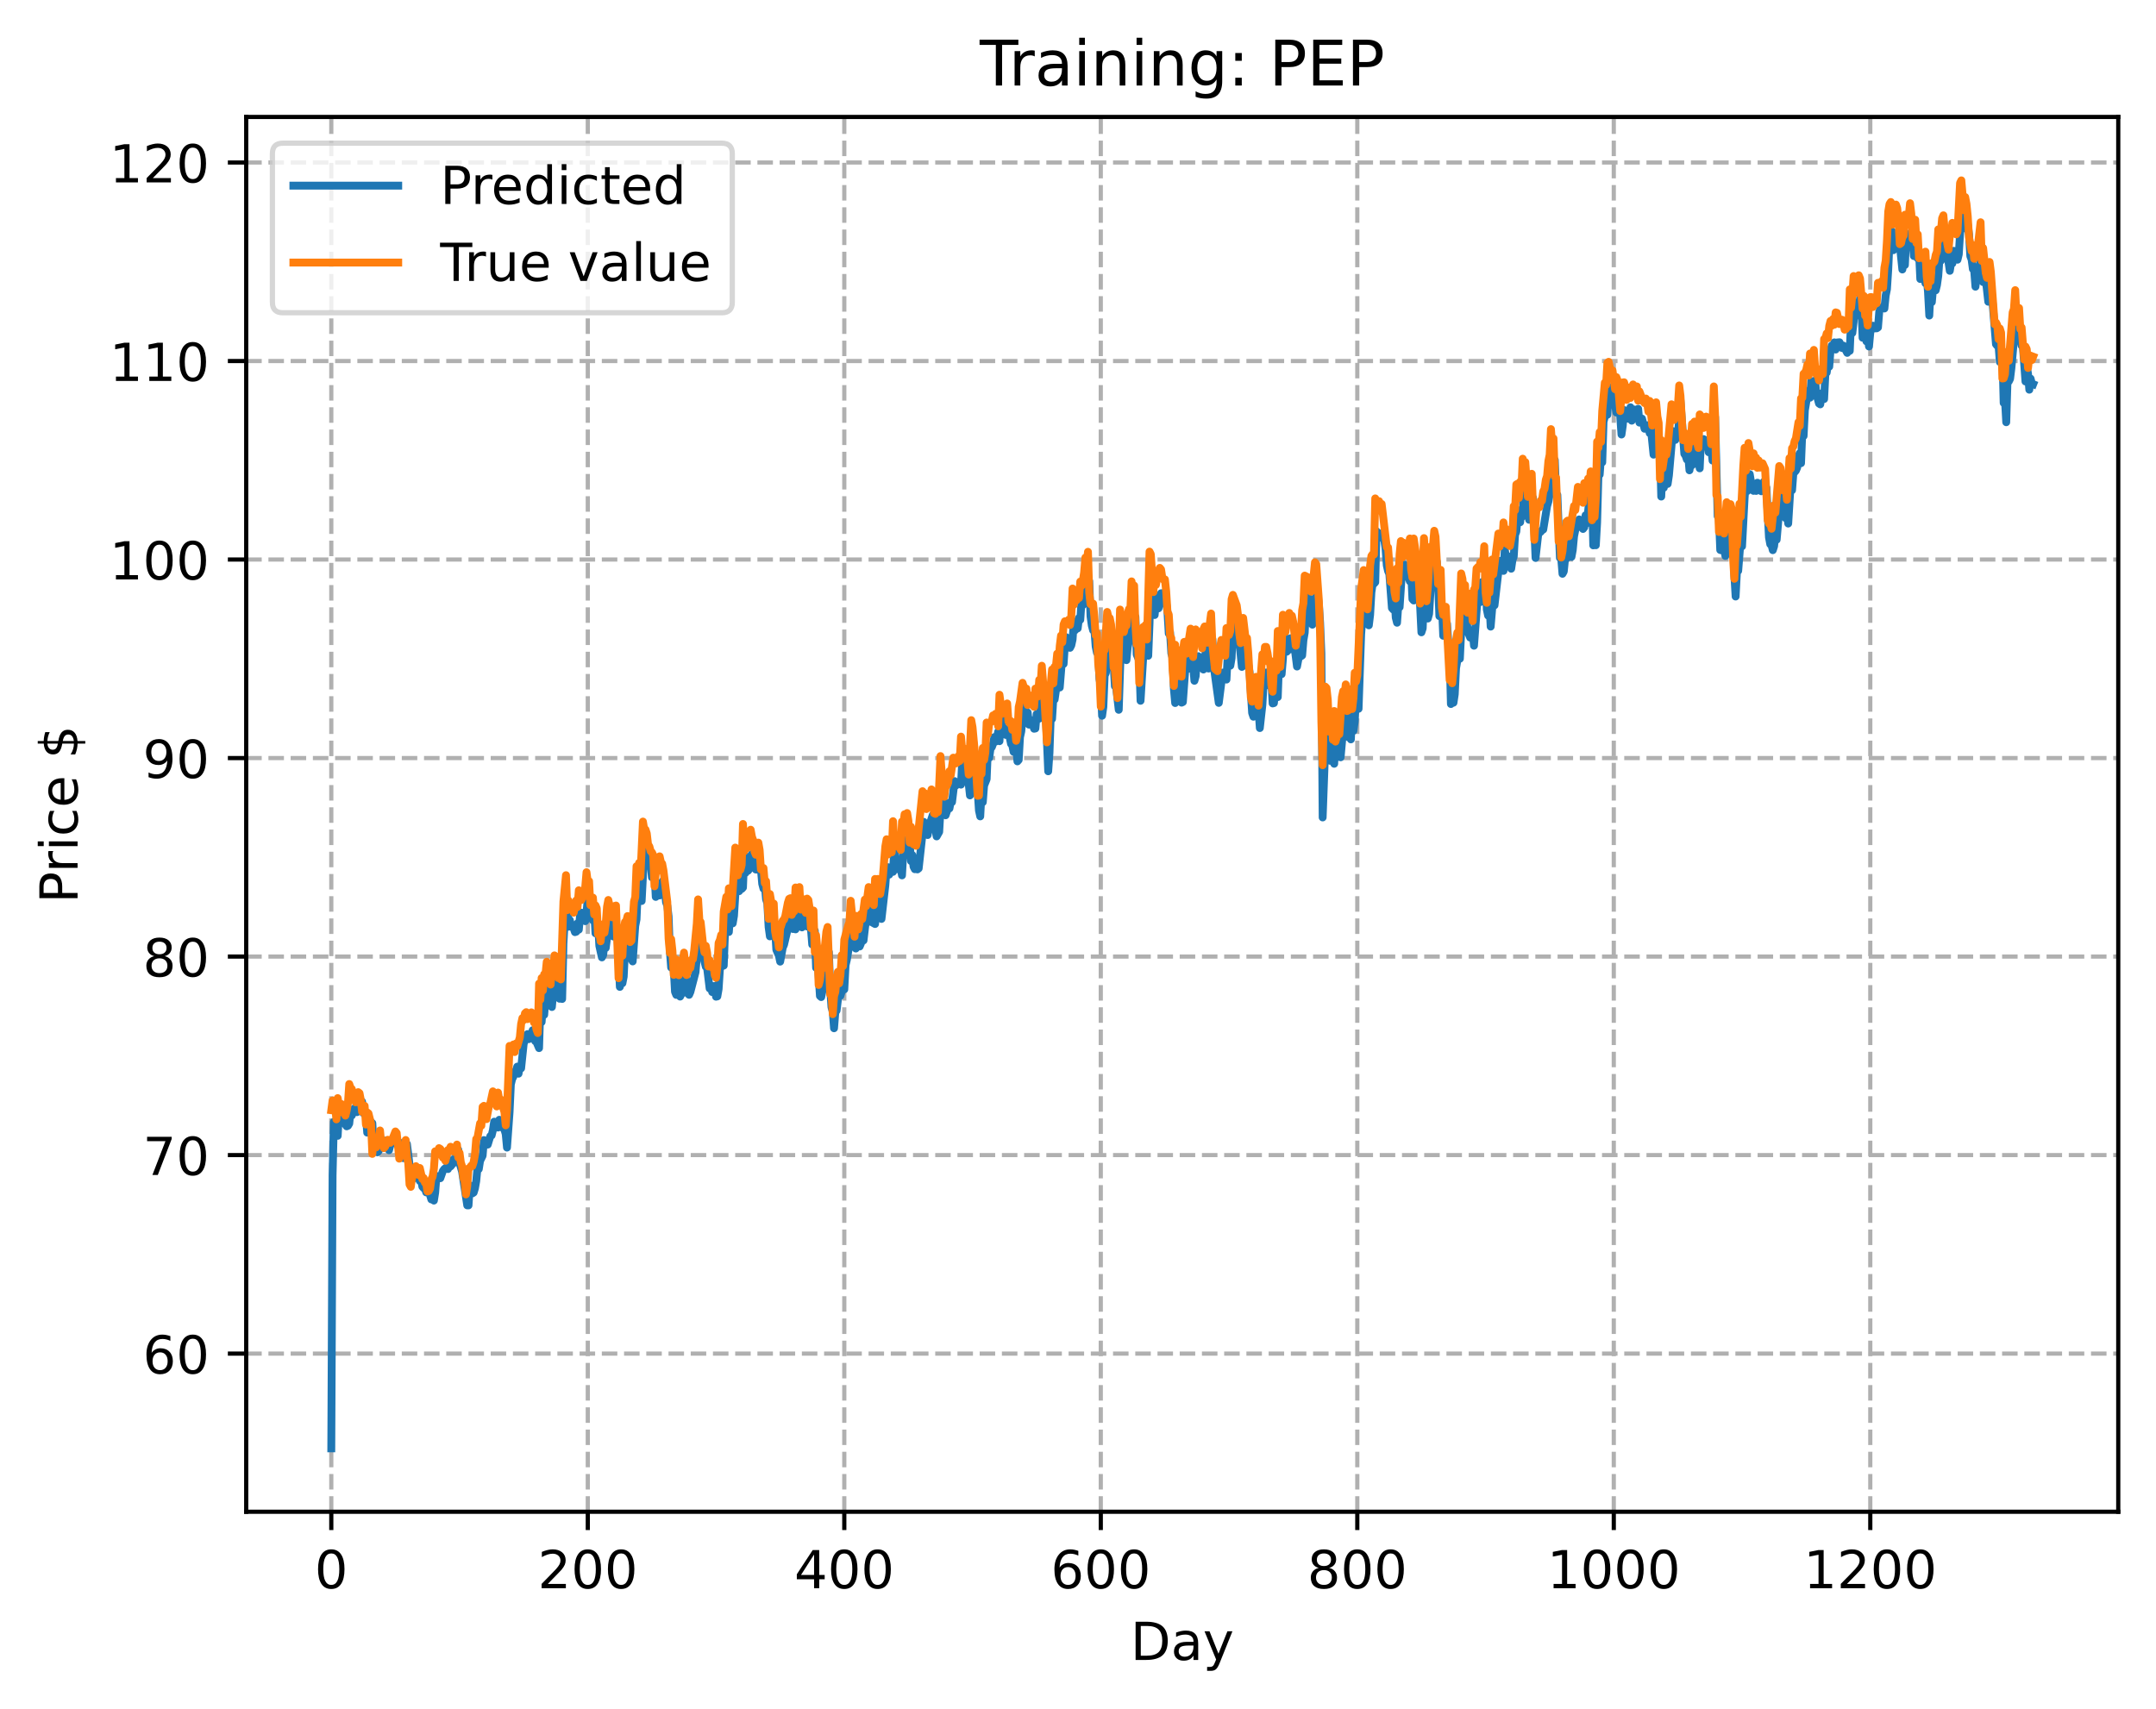 <?xml version="1.0" encoding="utf-8" standalone="no"?>
<!DOCTYPE svg PUBLIC "-//W3C//DTD SVG 1.1//EN"
  "http://www.w3.org/Graphics/SVG/1.1/DTD/svg11.dtd">
<!-- Created with matplotlib (https://matplotlib.org/) -->
<svg height="325.986pt" version="1.1" viewBox="0 0 411.286 325.986" width="411.286pt" xmlns="http://www.w3.org/2000/svg" xmlns:xlink="http://www.w3.org/1999/xlink">
 <defs>
  <style type="text/css">
*{stroke-linecap:butt;stroke-linejoin:round;}
  </style>
 </defs>
 <g id="figure_1">
  <g id="patch_1">
   <path d="M 0 325.986 
L 411.286 325.986 
L 411.286 0 
L 0 0 
z
" style="fill:#ffffff;"/>
  </g>
  <g id="axes_1">
   <g id="patch_2">
    <path d="M 46.966 288.43 
L 404.086 288.43 
L 404.086 22.318 
L 46.966 22.318 
z
" style="fill:#ffffff;"/>
   </g>
   <g id="matplotlib.axis_1">
    <g id="xtick_1">
     <g id="line2d_1">
      <path clip-path="url(#p9677020045)" d="M 63.198 288.43 
L 63.198 22.318 
" style="fill:none;stroke:#b0b0b0;stroke-dasharray:2.96,1.28;stroke-dashoffset:0;stroke-width:0.8;"/>
     </g>
     <g id="line2d_2">
      <defs>
       <path d="M 0 0 
L 0 3.5 
" id="m4dbc19bb83" style="stroke:#000000;stroke-width:0.8;"/>
      </defs>
      <g>
       <use style="stroke:#000000;stroke-width:0.8;" x="63.198" xlink:href="#m4dbc19bb83" y="288.43"/>
      </g>
     </g>
     <g id="text_1">
      <!-- 0 -->
      <defs>
       <path d="M 31.781 66.406 
Q 24.172 66.406 20.328 58.906 
Q 16.5 51.422 16.5 36.375 
Q 16.5 21.391 20.328 13.891 
Q 24.172 6.391 31.781 6.391 
Q 39.453 6.391 43.281 13.891 
Q 47.125 21.391 47.125 36.375 
Q 47.125 51.422 43.281 58.906 
Q 39.453 66.406 31.781 66.406 
z
M 31.781 74.219 
Q 44.047 74.219 50.516 64.516 
Q 56.984 54.828 56.984 36.375 
Q 56.984 17.969 50.516 8.266 
Q 44.047 -1.422 31.781 -1.422 
Q 19.531 -1.422 13.062 8.266 
Q 6.594 17.969 6.594 36.375 
Q 6.594 54.828 13.062 64.516 
Q 19.531 74.219 31.781 74.219 
z
" id="DejaVuSans-48"/>
      </defs>
      <g transform="translate(60.017 303.029)scale(0.1 -0.1)">
       <use xlink:href="#DejaVuSans-48"/>
      </g>
     </g>
    </g>
    <g id="xtick_2">
     <g id="line2d_3">
      <path clip-path="url(#p9677020045)" d="M 112.129 288.43 
L 112.129 22.318 
" style="fill:none;stroke:#b0b0b0;stroke-dasharray:2.96,1.28;stroke-dashoffset:0;stroke-width:0.8;"/>
     </g>
     <g id="line2d_4">
      <g>
       <use style="stroke:#000000;stroke-width:0.8;" x="112.129" xlink:href="#m4dbc19bb83" y="288.43"/>
      </g>
     </g>
     <g id="text_2">
      <!-- 200 -->
      <defs>
       <path d="M 19.188 8.297 
L 53.609 8.297 
L 53.609 0 
L 7.328 0 
L 7.328 8.297 
Q 12.938 14.109 22.625 23.891 
Q 32.328 33.688 34.812 36.531 
Q 39.547 41.844 41.422 45.531 
Q 43.312 49.219 43.312 52.781 
Q 43.312 58.594 39.234 62.25 
Q 35.156 65.922 28.609 65.922 
Q 23.969 65.922 18.812 64.312 
Q 13.672 62.703 7.812 59.422 
L 7.812 69.391 
Q 13.766 71.781 18.938 73 
Q 24.125 74.219 28.422 74.219 
Q 39.75 74.219 46.484 68.547 
Q 53.219 62.891 53.219 53.422 
Q 53.219 48.922 51.531 44.891 
Q 49.859 40.875 45.406 35.406 
Q 44.188 33.984 37.641 27.219 
Q 31.109 20.453 19.188 8.297 
z
" id="DejaVuSans-50"/>
      </defs>
      <g transform="translate(102.585 303.029)scale(0.1 -0.1)">
       <use xlink:href="#DejaVuSans-50"/>
       <use x="63.623" xlink:href="#DejaVuSans-48"/>
       <use x="127.246" xlink:href="#DejaVuSans-48"/>
      </g>
     </g>
    </g>
    <g id="xtick_3">
     <g id="line2d_5">
      <path clip-path="url(#p9677020045)" d="M 161.06 288.43 
L 161.06 22.318 
" style="fill:none;stroke:#b0b0b0;stroke-dasharray:2.96,1.28;stroke-dashoffset:0;stroke-width:0.8;"/>
     </g>
     <g id="line2d_6">
      <g>
       <use style="stroke:#000000;stroke-width:0.8;" x="161.06" xlink:href="#m4dbc19bb83" y="288.43"/>
      </g>
     </g>
     <g id="text_3">
      <!-- 400 -->
      <defs>
       <path d="M 37.797 64.312 
L 12.891 25.391 
L 37.797 25.391 
z
M 35.203 72.906 
L 47.609 72.906 
L 47.609 25.391 
L 58.016 25.391 
L 58.016 17.188 
L 47.609 17.188 
L 47.609 0 
L 37.797 0 
L 37.797 17.188 
L 4.891 17.188 
L 4.891 26.703 
z
" id="DejaVuSans-52"/>
      </defs>
      <g transform="translate(151.516 303.029)scale(0.1 -0.1)">
       <use xlink:href="#DejaVuSans-52"/>
       <use x="63.623" xlink:href="#DejaVuSans-48"/>
       <use x="127.246" xlink:href="#DejaVuSans-48"/>
      </g>
     </g>
    </g>
    <g id="xtick_4">
     <g id="line2d_7">
      <path clip-path="url(#p9677020045)" d="M 209.99 288.43 
L 209.99 22.318 
" style="fill:none;stroke:#b0b0b0;stroke-dasharray:2.96,1.28;stroke-dashoffset:0;stroke-width:0.8;"/>
     </g>
     <g id="line2d_8">
      <g>
       <use style="stroke:#000000;stroke-width:0.8;" x="209.99" xlink:href="#m4dbc19bb83" y="288.43"/>
      </g>
     </g>
     <g id="text_4">
      <!-- 600 -->
      <defs>
       <path d="M 33.016 40.375 
Q 26.375 40.375 22.484 35.828 
Q 18.609 31.297 18.609 23.391 
Q 18.609 15.531 22.484 10.953 
Q 26.375 6.391 33.016 6.391 
Q 39.656 6.391 43.531 10.953 
Q 47.406 15.531 47.406 23.391 
Q 47.406 31.297 43.531 35.828 
Q 39.656 40.375 33.016 40.375 
z
M 52.594 71.297 
L 52.594 62.312 
Q 48.875 64.062 45.094 64.984 
Q 41.312 65.922 37.594 65.922 
Q 27.828 65.922 22.672 59.328 
Q 17.531 52.734 16.797 39.406 
Q 19.672 43.656 24.016 45.922 
Q 28.375 48.188 33.594 48.188 
Q 44.578 48.188 50.953 41.516 
Q 57.328 34.859 57.328 23.391 
Q 57.328 12.156 50.688 5.359 
Q 44.047 -1.422 33.016 -1.422 
Q 20.359 -1.422 13.672 8.266 
Q 6.984 17.969 6.984 36.375 
Q 6.984 53.656 15.188 63.938 
Q 23.391 74.219 37.203 74.219 
Q 40.922 74.219 44.703 73.484 
Q 48.484 72.75 52.594 71.297 
z
" id="DejaVuSans-54"/>
      </defs>
      <g transform="translate(200.446 303.029)scale(0.1 -0.1)">
       <use xlink:href="#DejaVuSans-54"/>
       <use x="63.623" xlink:href="#DejaVuSans-48"/>
       <use x="127.246" xlink:href="#DejaVuSans-48"/>
      </g>
     </g>
    </g>
    <g id="xtick_5">
     <g id="line2d_9">
      <path clip-path="url(#p9677020045)" d="M 258.921 288.43 
L 258.921 22.318 
" style="fill:none;stroke:#b0b0b0;stroke-dasharray:2.96,1.28;stroke-dashoffset:0;stroke-width:0.8;"/>
     </g>
     <g id="line2d_10">
      <g>
       <use style="stroke:#000000;stroke-width:0.8;" x="258.921" xlink:href="#m4dbc19bb83" y="288.43"/>
      </g>
     </g>
     <g id="text_5">
      <!-- 800 -->
      <defs>
       <path d="M 31.781 34.625 
Q 24.75 34.625 20.719 30.859 
Q 16.703 27.094 16.703 20.516 
Q 16.703 13.922 20.719 10.156 
Q 24.75 6.391 31.781 6.391 
Q 38.812 6.391 42.859 10.172 
Q 46.922 13.969 46.922 20.516 
Q 46.922 27.094 42.891 30.859 
Q 38.875 34.625 31.781 34.625 
z
M 21.922 38.812 
Q 15.578 40.375 12.031 44.719 
Q 8.5 49.078 8.5 55.328 
Q 8.5 64.062 14.719 69.141 
Q 20.953 74.219 31.781 74.219 
Q 42.672 74.219 48.875 69.141 
Q 55.078 64.062 55.078 55.328 
Q 55.078 49.078 51.531 44.719 
Q 48 40.375 41.703 38.812 
Q 48.828 37.156 52.797 32.312 
Q 56.781 27.484 56.781 20.516 
Q 56.781 9.906 50.312 4.234 
Q 43.844 -1.422 31.781 -1.422 
Q 19.734 -1.422 13.25 4.234 
Q 6.781 9.906 6.781 20.516 
Q 6.781 27.484 10.781 32.312 
Q 14.797 37.156 21.922 38.812 
z
M 18.312 54.391 
Q 18.312 48.734 21.844 45.562 
Q 25.391 42.391 31.781 42.391 
Q 38.141 42.391 41.719 45.562 
Q 45.312 48.734 45.312 54.391 
Q 45.312 60.062 41.719 63.234 
Q 38.141 66.406 31.781 66.406 
Q 25.391 66.406 21.844 63.234 
Q 18.312 60.062 18.312 54.391 
z
" id="DejaVuSans-56"/>
      </defs>
      <g transform="translate(249.377 303.029)scale(0.1 -0.1)">
       <use xlink:href="#DejaVuSans-56"/>
       <use x="63.623" xlink:href="#DejaVuSans-48"/>
       <use x="127.246" xlink:href="#DejaVuSans-48"/>
      </g>
     </g>
    </g>
    <g id="xtick_6">
     <g id="line2d_11">
      <path clip-path="url(#p9677020045)" d="M 307.851 288.43 
L 307.851 22.318 
" style="fill:none;stroke:#b0b0b0;stroke-dasharray:2.96,1.28;stroke-dashoffset:0;stroke-width:0.8;"/>
     </g>
     <g id="line2d_12">
      <g>
       <use style="stroke:#000000;stroke-width:0.8;" x="307.851" xlink:href="#m4dbc19bb83" y="288.43"/>
      </g>
     </g>
     <g id="text_6">
      <!-- 1000 -->
      <defs>
       <path d="M 12.406 8.297 
L 28.516 8.297 
L 28.516 63.922 
L 10.984 60.406 
L 10.984 69.391 
L 28.422 72.906 
L 38.281 72.906 
L 38.281 8.297 
L 54.391 8.297 
L 54.391 0 
L 12.406 0 
z
" id="DejaVuSans-49"/>
      </defs>
      <g transform="translate(295.126 303.029)scale(0.1 -0.1)">
       <use xlink:href="#DejaVuSans-49"/>
       <use x="63.623" xlink:href="#DejaVuSans-48"/>
       <use x="127.246" xlink:href="#DejaVuSans-48"/>
       <use x="190.869" xlink:href="#DejaVuSans-48"/>
      </g>
     </g>
    </g>
    <g id="xtick_7">
     <g id="line2d_13">
      <path clip-path="url(#p9677020045)" d="M 356.782 288.43 
L 356.782 22.318 
" style="fill:none;stroke:#b0b0b0;stroke-dasharray:2.96,1.28;stroke-dashoffset:0;stroke-width:0.8;"/>
     </g>
     <g id="line2d_14">
      <g>
       <use style="stroke:#000000;stroke-width:0.8;" x="356.782" xlink:href="#m4dbc19bb83" y="288.43"/>
      </g>
     </g>
     <g id="text_7">
      <!-- 1200 -->
      <g transform="translate(344.057 303.029)scale(0.1 -0.1)">
       <use xlink:href="#DejaVuSans-49"/>
       <use x="63.623" xlink:href="#DejaVuSans-50"/>
       <use x="127.246" xlink:href="#DejaVuSans-48"/>
       <use x="190.869" xlink:href="#DejaVuSans-48"/>
      </g>
     </g>
    </g>
    <g id="text_8">
     <!-- Day -->
     <defs>
      <path d="M 19.672 64.797 
L 19.672 8.109 
L 31.594 8.109 
Q 46.688 8.109 53.688 14.938 
Q 60.688 21.781 60.688 36.531 
Q 60.688 51.172 53.688 57.984 
Q 46.688 64.797 31.594 64.797 
z
M 9.812 72.906 
L 30.078 72.906 
Q 51.266 72.906 61.172 64.094 
Q 71.094 55.281 71.094 36.531 
Q 71.094 17.672 61.125 8.828 
Q 51.172 0 30.078 0 
L 9.812 0 
z
" id="DejaVuSans-68"/>
      <path d="M 34.281 27.484 
Q 23.391 27.484 19.188 25 
Q 14.984 22.516 14.984 16.5 
Q 14.984 11.719 18.141 8.906 
Q 21.297 6.109 26.703 6.109 
Q 34.188 6.109 38.703 11.406 
Q 43.219 16.703 43.219 25.484 
L 43.219 27.484 
z
M 52.203 31.203 
L 52.203 0 
L 43.219 0 
L 43.219 8.297 
Q 40.141 3.328 35.547 0.953 
Q 30.953 -1.422 24.312 -1.422 
Q 15.922 -1.422 10.953 3.297 
Q 6 8.016 6 15.922 
Q 6 25.141 12.172 29.828 
Q 18.359 34.516 30.609 34.516 
L 43.219 34.516 
L 43.219 35.406 
Q 43.219 41.609 39.141 45 
Q 35.062 48.391 27.688 48.391 
Q 23 48.391 18.547 47.266 
Q 14.109 46.141 10.016 43.891 
L 10.016 52.203 
Q 14.938 54.109 19.578 55.047 
Q 24.219 56 28.609 56 
Q 40.484 56 46.344 49.844 
Q 52.203 43.703 52.203 31.203 
z
" id="DejaVuSans-97"/>
      <path d="M 32.172 -5.078 
Q 28.375 -14.844 24.75 -17.812 
Q 21.141 -20.797 15.094 -20.797 
L 7.906 -20.797 
L 7.906 -13.281 
L 13.188 -13.281 
Q 16.891 -13.281 18.938 -11.516 
Q 21 -9.766 23.484 -3.219 
L 25.094 0.875 
L 2.984 54.688 
L 12.5 54.688 
L 29.594 11.922 
L 46.688 54.688 
L 56.203 54.688 
z
" id="DejaVuSans-121"/>
     </defs>
     <g transform="translate(215.652 316.707)scale(0.1 -0.1)">
      <use xlink:href="#DejaVuSans-68"/>
      <use x="77.002" xlink:href="#DejaVuSans-97"/>
      <use x="138.281" xlink:href="#DejaVuSans-121"/>
     </g>
    </g>
   </g>
   <g id="matplotlib.axis_2">
    <g id="ytick_1">
     <g id="line2d_15">
      <path clip-path="url(#p9677020045)" d="M 46.966 258.259 
L 404.086 258.259 
" style="fill:none;stroke:#b0b0b0;stroke-dasharray:2.96,1.28;stroke-dashoffset:0;stroke-width:0.8;"/>
     </g>
     <g id="line2d_16">
      <defs>
       <path d="M 0 0 
L -3.5 0 
" id="m3e94187174" style="stroke:#000000;stroke-width:0.8;"/>
      </defs>
      <g>
       <use style="stroke:#000000;stroke-width:0.8;" x="46.966" xlink:href="#m3e94187174" y="258.259"/>
      </g>
     </g>
     <g id="text_9">
      <!-- 60 -->
      <g transform="translate(27.241 262.058)scale(0.1 -0.1)">
       <use xlink:href="#DejaVuSans-54"/>
       <use x="63.623" xlink:href="#DejaVuSans-48"/>
      </g>
     </g>
    </g>
    <g id="ytick_2">
     <g id="line2d_17">
      <path clip-path="url(#p9677020045)" d="M 46.966 220.383 
L 404.086 220.383 
" style="fill:none;stroke:#b0b0b0;stroke-dasharray:2.96,1.28;stroke-dashoffset:0;stroke-width:0.8;"/>
     </g>
     <g id="line2d_18">
      <g>
       <use style="stroke:#000000;stroke-width:0.8;" x="46.966" xlink:href="#m3e94187174" y="220.383"/>
      </g>
     </g>
     <g id="text_10">
      <!-- 70 -->
      <defs>
       <path d="M 8.203 72.906 
L 55.078 72.906 
L 55.078 68.703 
L 28.609 0 
L 18.312 0 
L 43.219 64.594 
L 8.203 64.594 
z
" id="DejaVuSans-55"/>
      </defs>
      <g transform="translate(27.241 224.183)scale(0.1 -0.1)">
       <use xlink:href="#DejaVuSans-55"/>
       <use x="63.623" xlink:href="#DejaVuSans-48"/>
      </g>
     </g>
    </g>
    <g id="ytick_3">
     <g id="line2d_19">
      <path clip-path="url(#p9677020045)" d="M 46.966 182.508 
L 404.086 182.508 
" style="fill:none;stroke:#b0b0b0;stroke-dasharray:2.96,1.28;stroke-dashoffset:0;stroke-width:0.8;"/>
     </g>
     <g id="line2d_20">
      <g>
       <use style="stroke:#000000;stroke-width:0.8;" x="46.966" xlink:href="#m3e94187174" y="182.508"/>
      </g>
     </g>
     <g id="text_11">
      <!-- 80 -->
      <g transform="translate(27.241 186.307)scale(0.1 -0.1)">
       <use xlink:href="#DejaVuSans-56"/>
       <use x="63.623" xlink:href="#DejaVuSans-48"/>
      </g>
     </g>
    </g>
    <g id="ytick_4">
     <g id="line2d_21">
      <path clip-path="url(#p9677020045)" d="M 46.966 144.632 
L 404.086 144.632 
" style="fill:none;stroke:#b0b0b0;stroke-dasharray:2.96,1.28;stroke-dashoffset:0;stroke-width:0.8;"/>
     </g>
     <g id="line2d_22">
      <g>
       <use style="stroke:#000000;stroke-width:0.8;" x="46.966" xlink:href="#m3e94187174" y="144.632"/>
      </g>
     </g>
     <g id="text_12">
      <!-- 90 -->
      <defs>
       <path d="M 10.984 1.516 
L 10.984 10.5 
Q 14.703 8.734 18.5 7.812 
Q 22.312 6.891 25.984 6.891 
Q 35.75 6.891 40.891 13.453 
Q 46.047 20.016 46.781 33.406 
Q 43.953 29.203 39.594 26.953 
Q 35.25 24.703 29.984 24.703 
Q 19.047 24.703 12.672 31.312 
Q 6.297 37.938 6.297 49.422 
Q 6.297 60.641 12.938 67.422 
Q 19.578 74.219 30.609 74.219 
Q 43.266 74.219 49.922 64.516 
Q 56.594 54.828 56.594 36.375 
Q 56.594 19.141 48.406 8.859 
Q 40.234 -1.422 26.422 -1.422 
Q 22.703 -1.422 18.891 -0.688 
Q 15.094 0.047 10.984 1.516 
z
M 30.609 32.422 
Q 37.25 32.422 41.125 36.953 
Q 45.016 41.5 45.016 49.422 
Q 45.016 57.281 41.125 61.844 
Q 37.25 66.406 30.609 66.406 
Q 23.969 66.406 20.094 61.844 
Q 16.219 57.281 16.219 49.422 
Q 16.219 41.5 20.094 36.953 
Q 23.969 32.422 30.609 32.422 
z
" id="DejaVuSans-57"/>
      </defs>
      <g transform="translate(27.241 148.431)scale(0.1 -0.1)">
       <use xlink:href="#DejaVuSans-57"/>
       <use x="63.623" xlink:href="#DejaVuSans-48"/>
      </g>
     </g>
    </g>
    <g id="ytick_5">
     <g id="line2d_23">
      <path clip-path="url(#p9677020045)" d="M 46.966 106.757 
L 404.086 106.757 
" style="fill:none;stroke:#b0b0b0;stroke-dasharray:2.96,1.28;stroke-dashoffset:0;stroke-width:0.8;"/>
     </g>
     <g id="line2d_24">
      <g>
       <use style="stroke:#000000;stroke-width:0.8;" x="46.966" xlink:href="#m3e94187174" y="106.757"/>
      </g>
     </g>
     <g id="text_13">
      <!-- 100 -->
      <g transform="translate(20.878 110.556)scale(0.1 -0.1)">
       <use xlink:href="#DejaVuSans-49"/>
       <use x="63.623" xlink:href="#DejaVuSans-48"/>
       <use x="127.246" xlink:href="#DejaVuSans-48"/>
      </g>
     </g>
    </g>
    <g id="ytick_6">
     <g id="line2d_25">
      <path clip-path="url(#p9677020045)" d="M 46.966 68.881 
L 404.086 68.881 
" style="fill:none;stroke:#b0b0b0;stroke-dasharray:2.96,1.28;stroke-dashoffset:0;stroke-width:0.8;"/>
     </g>
     <g id="line2d_26">
      <g>
       <use style="stroke:#000000;stroke-width:0.8;" x="46.966" xlink:href="#m3e94187174" y="68.881"/>
      </g>
     </g>
     <g id="text_14">
      <!-- 110 -->
      <g transform="translate(20.878 72.68)scale(0.1 -0.1)">
       <use xlink:href="#DejaVuSans-49"/>
       <use x="63.623" xlink:href="#DejaVuSans-49"/>
       <use x="127.246" xlink:href="#DejaVuSans-48"/>
      </g>
     </g>
    </g>
    <g id="ytick_7">
     <g id="line2d_27">
      <path clip-path="url(#p9677020045)" d="M 46.966 31.005 
L 404.086 31.005 
" style="fill:none;stroke:#b0b0b0;stroke-dasharray:2.96,1.28;stroke-dashoffset:0;stroke-width:0.8;"/>
     </g>
     <g id="line2d_28">
      <g>
       <use style="stroke:#000000;stroke-width:0.8;" x="46.966" xlink:href="#m3e94187174" y="31.005"/>
      </g>
     </g>
     <g id="text_15">
      <!-- 120 -->
      <g transform="translate(20.878 34.805)scale(0.1 -0.1)">
       <use xlink:href="#DejaVuSans-49"/>
       <use x="63.623" xlink:href="#DejaVuSans-50"/>
       <use x="127.246" xlink:href="#DejaVuSans-48"/>
      </g>
     </g>
    </g>
    <g id="text_16">
     <!-- Price $ -->
     <defs>
      <path d="M 19.672 64.797 
L 19.672 37.406 
L 32.078 37.406 
Q 38.969 37.406 42.719 40.969 
Q 46.484 44.531 46.484 51.125 
Q 46.484 57.672 42.719 61.234 
Q 38.969 64.797 32.078 64.797 
z
M 9.812 72.906 
L 32.078 72.906 
Q 44.344 72.906 50.609 67.359 
Q 56.891 61.812 56.891 51.125 
Q 56.891 40.328 50.609 34.812 
Q 44.344 29.297 32.078 29.297 
L 19.672 29.297 
L 19.672 0 
L 9.812 0 
z
" id="DejaVuSans-80"/>
      <path d="M 41.109 46.297 
Q 39.594 47.172 37.812 47.578 
Q 36.031 48 33.891 48 
Q 26.266 48 22.188 43.047 
Q 18.109 38.094 18.109 28.812 
L 18.109 0 
L 9.078 0 
L 9.078 54.688 
L 18.109 54.688 
L 18.109 46.188 
Q 20.953 51.172 25.484 53.578 
Q 30.031 56 36.531 56 
Q 37.453 56 38.578 55.875 
Q 39.703 55.766 41.062 55.516 
z
" id="DejaVuSans-114"/>
      <path d="M 9.422 54.688 
L 18.406 54.688 
L 18.406 0 
L 9.422 0 
z
M 9.422 75.984 
L 18.406 75.984 
L 18.406 64.594 
L 9.422 64.594 
z
" id="DejaVuSans-105"/>
      <path d="M 48.781 52.594 
L 48.781 44.188 
Q 44.969 46.297 41.141 47.344 
Q 37.312 48.391 33.406 48.391 
Q 24.656 48.391 19.812 42.844 
Q 14.984 37.312 14.984 27.297 
Q 14.984 17.281 19.812 11.734 
Q 24.656 6.203 33.406 6.203 
Q 37.312 6.203 41.141 7.25 
Q 44.969 8.297 48.781 10.406 
L 48.781 2.094 
Q 45.016 0.344 40.984 -0.531 
Q 36.969 -1.422 32.422 -1.422 
Q 20.062 -1.422 12.781 6.344 
Q 5.516 14.109 5.516 27.297 
Q 5.516 40.672 12.859 48.328 
Q 20.219 56 33.016 56 
Q 37.156 56 41.109 55.141 
Q 45.062 54.297 48.781 52.594 
z
" id="DejaVuSans-99"/>
      <path d="M 56.203 29.594 
L 56.203 25.203 
L 14.891 25.203 
Q 15.484 15.922 20.484 11.062 
Q 25.484 6.203 34.422 6.203 
Q 39.594 6.203 44.453 7.469 
Q 49.312 8.734 54.109 11.281 
L 54.109 2.781 
Q 49.266 0.734 44.188 -0.344 
Q 39.109 -1.422 33.891 -1.422 
Q 20.797 -1.422 13.156 6.188 
Q 5.516 13.812 5.516 26.812 
Q 5.516 40.234 12.766 48.109 
Q 20.016 56 32.328 56 
Q 43.359 56 49.781 48.891 
Q 56.203 41.797 56.203 29.594 
z
M 47.219 32.234 
Q 47.125 39.594 43.094 43.984 
Q 39.062 48.391 32.422 48.391 
Q 24.906 48.391 20.391 44.141 
Q 15.875 39.891 15.188 32.172 
z
" id="DejaVuSans-101"/>
      <path id="DejaVuSans-32"/>
      <path d="M 33.797 -14.703 
L 28.906 -14.703 
L 28.859 0 
Q 23.734 0.094 18.609 1.188 
Q 13.484 2.297 8.297 4.5 
L 8.297 13.281 
Q 13.281 10.156 18.375 8.562 
Q 23.484 6.984 28.906 6.938 
L 28.906 29.203 
Q 18.109 30.953 13.203 35.156 
Q 8.297 39.359 8.297 46.688 
Q 8.297 54.641 13.625 59.219 
Q 18.953 63.812 28.906 64.5 
L 28.906 75.984 
L 33.797 75.984 
L 33.797 64.656 
Q 38.328 64.453 42.578 63.688 
Q 46.828 62.938 50.875 61.625 
L 50.875 53.078 
Q 46.828 55.125 42.547 56.25 
Q 38.281 57.375 33.797 57.562 
L 33.797 36.719 
Q 44.875 35.016 50.094 30.609 
Q 55.328 26.219 55.328 18.609 
Q 55.328 10.359 49.781 5.594 
Q 44.234 0.828 33.797 0.094 
z
M 28.906 37.594 
L 28.906 57.625 
Q 23.25 56.984 20.266 54.391 
Q 17.281 51.812 17.281 47.516 
Q 17.281 43.312 20.031 40.969 
Q 22.797 38.625 28.906 37.594 
z
M 33.797 28.219 
L 33.797 7.078 
Q 39.984 7.906 43.141 10.594 
Q 46.297 13.281 46.297 17.672 
Q 46.297 21.969 43.281 24.5 
Q 40.281 27.047 33.797 28.219 
z
" id="DejaVuSans-36"/>
     </defs>
     <g transform="translate(14.798 172.342)rotate(-90)scale(0.1 -0.1)">
      <use xlink:href="#DejaVuSans-80"/>
      <use x="58.553" xlink:href="#DejaVuSans-114"/>
      <use x="99.666" xlink:href="#DejaVuSans-105"/>
      <use x="127.449" xlink:href="#DejaVuSans-99"/>
      <use x="182.43" xlink:href="#DejaVuSans-101"/>
      <use x="243.953" xlink:href="#DejaVuSans-32"/>
      <use x="275.74" xlink:href="#DejaVuSans-36"/>
     </g>
    </g>
   </g>
   <g id="line2d_29">
    <path clip-path="url(#p9677020045)" d="M 63.198 276.334 
L 63.443 224.221 
L 63.688 214.033 
L 64.177 215.359 
L 64.422 216.71 
L 64.666 212.064 
L 64.911 212.126 
L 65.4 212.633 
L 65.645 214.196 
L 66.134 214.895 
L 66.379 214.789 
L 66.623 214.373 
L 66.868 211.993 
L 67.113 212.832 
L 67.602 211.455 
L 68.091 212.193 
L 68.336 211.937 
L 68.581 211.905 
L 68.825 211.669 
L 69.07 210.174 
L 69.315 212.385 
L 69.559 212.076 
L 69.804 212.747 
L 70.049 216.096 
L 70.293 214.164 
L 70.538 213.812 
L 71.027 214.299 
L 71.272 218.619 
L 71.517 217.783 
L 71.761 219.237 
L 72.006 219.855 
L 72.251 219.582 
L 72.74 217.74 
L 72.984 219.003 
L 73.229 218.481 
L 73.474 217.619 
L 73.718 218.499 
L 74.208 219.457 
L 74.452 218.489 
L 74.942 217.92 
L 75.186 217.276 
L 75.676 218.29 
L 75.92 217.767 
L 76.165 217.963 
L 76.41 219.531 
L 76.654 219.608 
L 76.899 220.961 
L 77.144 219.248 
L 77.388 219.367 
L 77.633 218.268 
L 78.122 222.208 
L 78.367 225.109 
L 78.611 224.803 
L 78.856 224.879 
L 79.345 223.976 
L 79.59 224.659 
L 79.835 224.656 
L 80.079 225.316 
L 80.324 225.011 
L 80.569 226.397 
L 80.813 226.687 
L 81.058 226.656 
L 81.303 227.498 
L 81.547 226.532 
L 81.792 227.195 
L 82.281 228.839 
L 82.526 228.426 
L 82.771 229.065 
L 83.015 227.527 
L 83.26 224.356 
L 83.505 224.705 
L 83.994 224.798 
L 84.483 223.422 
L 84.728 223.068 
L 85.217 222.669 
L 85.462 223.047 
L 85.706 221.975 
L 85.951 222.544 
L 86.196 222.243 
L 86.44 221.274 
L 86.685 221.832 
L 86.93 221.055 
L 87.174 219.564 
L 87.419 219.367 
L 87.664 221.893 
L 88.153 223.555 
L 89.132 229.975 
L 89.376 229.98 
L 89.621 226.154 
L 89.866 227.328 
L 90.11 227.692 
L 90.355 227.534 
L 90.599 226.74 
L 90.844 225.356 
L 91.089 222.791 
L 91.333 223.056 
L 91.578 221.486 
L 92.067 220.505 
L 92.312 217.517 
L 92.557 217.7 
L 92.801 218.403 
L 93.046 218.377 
L 93.535 216.77 
L 93.78 216.637 
L 94.025 215.642 
L 94.269 214.009 
L 94.514 214.373 
L 94.759 214.154 
L 95.003 215.13 
L 95.248 213.649 
L 95.493 214.833 
L 95.737 214.563 
L 95.982 215.249 
L 96.227 215.523 
L 96.471 216.355 
L 96.716 218.954 
L 97.205 212.191 
L 97.45 206.899 
L 97.694 205.891 
L 97.939 205.399 
L 98.184 204.455 
L 98.428 204.273 
L 98.673 203.508 
L 98.918 204.853 
L 99.162 203.482 
L 99.407 203.834 
L 99.896 199.163 
L 100.386 197.665 
L 100.63 197.296 
L 100.875 198.262 
L 101.364 197.578 
L 101.609 196.57 
L 101.854 198.126 
L 102.098 198.649 
L 102.343 198.809 
L 102.832 199.974 
L 103.077 192.12 
L 103.321 195 
L 103.566 191.765 
L 103.811 193.62 
L 104.055 190.479 
L 104.3 190.103 
L 104.545 187.521 
L 104.789 189.761 
L 105.034 189.798 
L 105.279 192.132 
L 105.523 189.522 
L 105.768 189.038 
L 106.013 187.017 
L 106.257 186.667 
L 106.747 190.556 
L 106.991 187.61 
L 107.236 190.599 
L 107.481 180.085 
L 107.725 175.567 
L 107.97 175.517 
L 108.215 172.203 
L 108.459 176.813 
L 108.704 175.551 
L 108.948 176.783 
L 109.193 176.452 
L 109.682 177.846 
L 109.927 177.764 
L 110.172 176.158 
L 110.416 177.378 
L 110.661 174.576 
L 110.906 174.127 
L 111.15 174.863 
L 111.395 175.168 
L 111.64 175.752 
L 111.884 174.171 
L 112.129 171.306 
L 112.374 171.279 
L 112.618 171.625 
L 112.863 174.784 
L 113.108 175.608 
L 113.352 173.889 
L 113.597 178.067 
L 113.842 177.333 
L 114.086 176.229 
L 114.331 180.471 
L 114.82 182.666 
L 115.065 182.213 
L 115.309 179.868 
L 115.554 180.865 
L 115.799 178.97 
L 116.043 175.997 
L 116.288 175.007 
L 116.533 176.84 
L 116.777 177.027 
L 117.022 178.682 
L 117.267 177.996 
L 117.511 176.591 
L 117.756 177.587 
L 118.245 188.295 
L 118.49 185.114 
L 118.735 187.596 
L 118.979 186.332 
L 119.224 181.287 
L 119.469 179.079 
L 119.713 179.348 
L 119.958 178.863 
L 120.203 180.099 
L 120.447 182.944 
L 120.692 183.434 
L 121.181 176.661 
L 121.426 175.416 
L 121.67 169.762 
L 121.915 171.095 
L 122.16 168.82 
L 122.404 171.902 
L 122.894 162.278 
L 123.138 163.26 
L 123.383 162.278 
L 124.117 164.81 
L 124.362 167.391 
L 124.851 166.318 
L 125.096 171.123 
L 125.34 169.892 
L 125.585 170.778 
L 125.83 170.844 
L 126.074 168.426 
L 126.319 168.638 
L 126.563 167.92 
L 126.808 169.468 
L 127.053 172.137 
L 127.297 172.802 
L 127.542 174.847 
L 127.787 181.462 
L 128.031 184.592 
L 128.276 183.478 
L 128.521 184.791 
L 128.765 189.23 
L 129.01 189.82 
L 129.255 186.753 
L 129.499 186.798 
L 129.744 190.14 
L 129.989 189.659 
L 130.478 187.726 
L 130.723 184.808 
L 130.967 188.669 
L 131.212 189.57 
L 131.457 189.805 
L 131.701 189.243 
L 132.68 185.486 
L 133.414 177.14 
L 133.658 179.791 
L 133.903 179.132 
L 134.392 183.465 
L 134.637 184.445 
L 134.882 184.618 
L 135.371 188.599 
L 135.616 188.006 
L 135.86 189.281 
L 136.35 188.101 
L 136.594 190.165 
L 136.839 190.107 
L 137.084 188.711 
L 137.328 184.94 
L 137.573 184.383 
L 138.062 184.229 
L 138.307 177.72 
L 138.551 177.704 
L 138.796 176.304 
L 139.041 177.82 
L 139.285 174.308 
L 139.53 174.493 
L 139.775 176.172 
L 140.019 174.727 
L 140.509 166.936 
L 140.998 170.032 
L 141.243 169.479 
L 141.487 169.602 
L 141.732 169.342 
L 141.977 162.971 
L 142.221 166.532 
L 142.466 165.75 
L 142.711 166.123 
L 142.955 165.773 
L 143.2 165.161 
L 143.445 162.932 
L 143.689 163.031 
L 143.934 163.404 
L 144.178 165.903 
L 144.423 165.913 
L 144.668 164.721 
L 145.157 165.886 
L 145.402 168.627 
L 145.646 169.551 
L 145.891 168.82 
L 146.136 171.58 
L 146.38 172.323 
L 146.625 176.883 
L 146.87 178.654 
L 147.114 175.009 
L 147.604 177.147 
L 147.848 177.12 
L 148.093 181.2 
L 148.582 182.323 
L 148.827 183.472 
L 149.316 180.821 
L 149.561 180.239 
L 150.784 175.07 
L 151.029 174.773 
L 151.273 177.251 
L 151.518 176.703 
L 151.763 177.316 
L 152.007 173.071 
L 152.252 174.426 
L 152.497 174.809 
L 152.741 173.229 
L 152.986 176.938 
L 153.475 175.245 
L 153.72 175.611 
L 153.965 176.768 
L 154.209 175.243 
L 154.454 175.494 
L 154.699 177.228 
L 154.943 180.21 
L 155.188 178.303 
L 155.433 177.57 
L 155.677 184.643 
L 155.922 182.093 
L 156.411 190.018 
L 156.656 190.237 
L 156.9 189.005 
L 157.145 188.499 
L 157.634 185.238 
L 158.124 181.659 
L 158.368 188.621 
L 158.613 192.15 
L 158.858 193.018 
L 159.102 196.187 
L 159.347 193.163 
L 159.592 192.814 
L 160.081 188.788 
L 160.326 189.995 
L 160.57 189.157 
L 160.815 186.468 
L 161.06 188.782 
L 161.304 184.151 
L 161.549 183.123 
L 162.038 180.149 
L 162.283 179.9 
L 162.527 176.413 
L 162.772 179.11 
L 163.017 178.261 
L 163.261 180.971 
L 163.506 178.365 
L 163.751 179.238 
L 163.995 180.587 
L 164.24 179.996 
L 164.485 178.802 
L 164.729 179.434 
L 165.219 175.303 
L 165.463 175.993 
L 165.708 174.747 
L 165.953 172.56 
L 166.197 175.28 
L 166.442 176.023 
L 166.931 176.298 
L 167.176 173.621 
L 167.421 174.209 
L 167.665 172.454 
L 167.91 171.888 
L 168.154 175.325 
L 168.888 168.911 
L 169.133 165.606 
L 169.378 165.451 
L 169.622 166.879 
L 169.867 165.939 
L 170.112 165.951 
L 170.356 166.342 
L 170.601 161.684 
L 170.846 164.202 
L 171.09 164.283 
L 171.335 165.6 
L 171.58 165.963 
L 171.824 165.59 
L 172.069 167.019 
L 172.314 162.493 
L 172.558 162.238 
L 172.803 160.879 
L 173.048 160.637 
L 173.292 159.849 
L 173.537 160.877 
L 173.782 164.286 
L 174.026 163.131 
L 174.271 165.357 
L 174.515 165.839 
L 174.76 164.795 
L 175.005 165.879 
L 175.249 165.691 
L 176.228 156.809 
L 176.473 157.441 
L 176.717 157.204 
L 176.962 159.32 
L 177.207 157.689 
L 177.941 155.468 
L 178.675 159.583 
L 179.164 158.712 
L 179.653 150.303 
L 180.387 155.549 
L 180.876 154.088 
L 181.121 154.249 
L 181.366 152.968 
L 181.61 153.04 
L 182.1 149.031 
L 182.344 149.888 
L 182.589 149.379 
L 182.834 149.56 
L 183.078 149.308 
L 183.323 149.703 
L 183.568 145.018 
L 183.812 147.737 
L 184.057 147.157 
L 184.302 148.847 
L 184.546 148.51 
L 184.791 149.513 
L 185.036 151.759 
L 185.28 142.42 
L 185.525 140.176 
L 186.259 147.165 
L 186.748 154.638 
L 186.993 155.763 
L 187.237 151.161 
L 187.482 153.049 
L 187.727 149.889 
L 188.216 148.655 
L 188.461 142.695 
L 188.705 144.601 
L 188.95 142.822 
L 189.195 142.57 
L 189.439 141.912 
L 189.684 140.635 
L 189.929 141.492 
L 190.173 140.787 
L 190.418 139.585 
L 190.663 141.411 
L 190.907 136.259 
L 191.397 139.805 
L 191.641 139.843 
L 191.886 140.22 
L 192.13 139.031 
L 192.375 139.488 
L 192.864 141.92 
L 193.109 142.21 
L 193.354 143.447 
L 193.598 142.077 
L 193.843 142.611 
L 194.088 145.263 
L 194.332 144.981 
L 194.577 140.644 
L 194.822 139.54 
L 195.311 134.247 
L 195.8 137.252 
L 196.045 135.936 
L 196.29 138.257 
L 196.534 137.336 
L 196.779 138.283 
L 197.024 138.299 
L 197.268 139.039 
L 197.513 138.991 
L 197.758 136.229 
L 198.247 137.114 
L 198.736 133.133 
L 198.981 130.644 
L 199.225 132.617 
L 199.47 135.549 
L 199.959 147.156 
L 200.204 143.599 
L 200.449 136.329 
L 200.693 137.172 
L 200.938 133.247 
L 201.183 133.461 
L 201.427 131.783 
L 201.672 131.153 
L 201.917 129.838 
L 202.161 131.175 
L 202.651 125.118 
L 202.895 126.676 
L 203.14 123.08 
L 203.385 121.571 
L 204.118 123.603 
L 204.363 123.123 
L 204.608 122.009 
L 204.852 118.544 
L 205.097 120.24 
L 205.342 119.662 
L 205.586 119.889 
L 205.831 117.893 
L 206.076 118.265 
L 206.32 114.679 
L 206.565 115.451 
L 206.81 115.142 
L 207.054 113.329 
L 207.299 110.655 
L 207.544 114.072 
L 207.788 110.894 
L 208.033 117.594 
L 208.278 119.336 
L 208.522 120.264 
L 208.767 120.098 
L 209.012 123.341 
L 209.256 124.536 
L 209.501 124.649 
L 209.746 129.546 
L 209.99 130.965 
L 210.235 136.56 
L 210.479 134.871 
L 210.724 128.899 
L 210.969 128.335 
L 211.458 121.385 
L 211.703 121.712 
L 211.947 121.284 
L 212.437 126.651 
L 212.681 130.916 
L 212.926 131.21 
L 213.415 135.427 
L 213.905 120.501 
L 214.149 123.759 
L 214.394 124.546 
L 214.639 124.483 
L 214.883 125.951 
L 215.128 123.448 
L 215.373 122.295 
L 215.617 120.192 
L 215.862 121.167 
L 216.106 117.013 
L 216.351 117.48 
L 216.596 117.686 
L 216.84 124.886 
L 217.33 126.038 
L 217.574 133.705 
L 218.064 125.66 
L 218.553 123.353 
L 218.798 123.048 
L 219.042 125.121 
L 219.287 118.9 
L 219.532 109.153 
L 220.021 113.655 
L 220.266 117.34 
L 220.51 114.704 
L 220.755 115.916 
L 221 116.068 
L 221.489 113.192 
L 221.734 113.173 
L 221.978 114.239 
L 222.223 114.348 
L 222.467 114.964 
L 222.712 116.793 
L 222.957 120.873 
L 223.201 120.63 
L 223.446 124.658 
L 223.691 125.52 
L 223.935 131.452 
L 224.18 134.134 
L 224.425 128.498 
L 224.669 133.174 
L 224.914 129.187 
L 225.159 133.478 
L 225.403 134.06 
L 225.648 133.942 
L 226.137 127.296 
L 226.382 125.491 
L 226.627 127.163 
L 226.871 127.566 
L 227.116 127.22 
L 227.361 125.103 
L 227.605 126.885 
L 227.85 129.892 
L 228.094 128.998 
L 228.339 125.437 
L 228.584 125.19 
L 228.828 125.676 
L 229.073 125.465 
L 229.318 125.817 
L 229.562 127.739 
L 230.052 123.871 
L 230.296 124.812 
L 230.541 127.555 
L 230.786 124.487 
L 231.275 121.942 
L 231.52 127.027 
L 232.498 134.108 
L 233.232 128.324 
L 233.477 129.156 
L 233.722 128.638 
L 233.966 129.658 
L 234.211 124.947 
L 234.455 125.446 
L 234.7 127.008 
L 234.945 125.566 
L 235.189 120.022 
L 235.434 119.022 
L 236.168 119.865 
L 236.902 127.241 
L 237.147 125.102 
L 237.391 123.962 
L 237.636 125.75 
L 238.125 126.741 
L 238.37 128.241 
L 238.859 136.016 
L 239.104 136.742 
L 239.349 136.422 
L 239.593 134.405 
L 239.838 133.484 
L 240.082 135.309 
L 240.327 138.91 
L 240.816 134.47 
L 241.061 130.126 
L 241.306 130.919 
L 241.55 128.304 
L 241.795 128.568 
L 242.04 129.387 
L 242.284 129.418 
L 242.529 129.66 
L 242.774 134.211 
L 243.018 134.144 
L 243.263 131.646 
L 243.508 131.528 
L 243.752 133.001 
L 243.997 126.251 
L 244.242 128.646 
L 244.486 128.629 
L 244.731 125.717 
L 244.976 121.076 
L 245.22 122.381 
L 245.465 124.343 
L 245.709 122.061 
L 245.954 123.949 
L 246.199 121.769 
L 246.443 122.482 
L 246.688 122.165 
L 246.933 123.309 
L 247.422 127.171 
L 247.911 124.604 
L 248.156 125.232 
L 248.401 125.05 
L 248.645 122.148 
L 248.89 120.717 
L 249.135 115.841 
L 249.379 113.921 
L 249.624 114.387 
L 249.869 114.212 
L 250.358 119.185 
L 250.847 115.252 
L 251.092 113.753 
L 251.337 113.566 
L 251.581 115.152 
L 251.826 118.778 
L 252.07 124.655 
L 252.315 155.965 
L 253.049 135.713 
L 253.538 138.59 
L 253.783 145.161 
L 254.028 144.192 
L 254.272 140.024 
L 254.517 145.721 
L 254.762 139.955 
L 255.006 143.441 
L 255.251 144.421 
L 255.496 143.596 
L 255.74 144.488 
L 256.474 136.32 
L 256.719 139.184 
L 256.964 135.593 
L 257.208 140.646 
L 257.453 140.523 
L 257.697 141.07 
L 257.942 136.265 
L 258.187 139.449 
L 258.431 137.67 
L 258.676 133.012 
L 258.921 135.115 
L 259.165 135.235 
L 259.655 121.017 
L 259.899 117.642 
L 260.144 117.366 
L 260.389 114.423 
L 260.633 114.981 
L 261.123 119.305 
L 261.367 117.313 
L 261.612 113.013 
L 261.857 111.368 
L 262.101 111.364 
L 262.346 111.086 
L 262.591 101.37 
L 262.835 102.375 
L 263.08 102.595 
L 263.325 101.769 
L 263.569 102.489 
L 263.814 101.867 
L 264.058 102.886 
L 264.303 104.568 
L 264.548 107.87 
L 264.792 108.947 
L 265.037 109.507 
L 265.526 116.008 
L 265.771 116.292 
L 266.016 113.895 
L 266.26 117.849 
L 266.505 118.813 
L 266.75 115.417 
L 266.994 115.847 
L 267.484 108.381 
L 267.728 109.517 
L 267.973 107.744 
L 268.218 109.443 
L 268.707 110.187 
L 268.952 110.913 
L 269.196 109.165 
L 269.441 114.303 
L 269.685 114.57 
L 269.93 109.801 
L 270.175 109.691 
L 270.419 111.051 
L 270.909 115.634 
L 271.153 120.646 
L 271.398 119.889 
L 271.887 108.433 
L 272.132 110.632 
L 272.377 118.014 
L 272.621 117.113 
L 273.111 109.225 
L 273.355 109.359 
L 273.6 109.359 
L 273.845 106.963 
L 274.089 107.156 
L 274.334 111.013 
L 274.579 117.554 
L 274.823 114.539 
L 275.068 115.547 
L 275.313 121.299 
L 275.557 120.422 
L 275.802 120.418 
L 276.046 118.999 
L 276.291 122.807 
L 276.536 124.863 
L 276.78 134.323 
L 277.025 127.569 
L 277.27 134.075 
L 277.514 132.458 
L 277.759 127.487 
L 278.248 124.611 
L 278.493 125.683 
L 278.982 115.132 
L 279.472 118.227 
L 279.716 116.695 
L 279.961 120.396 
L 280.45 121.647 
L 280.695 120.246 
L 280.94 120.566 
L 281.184 123.198 
L 281.918 113.534 
L 282.163 113.525 
L 282.407 114.871 
L 282.652 111.082 
L 283.141 113.455 
L 283.386 109.477 
L 283.631 116.286 
L 283.875 117.457 
L 284.12 114.795 
L 284.365 119.555 
L 284.854 113.743 
L 285.099 115.493 
L 286.077 107.002 
L 286.322 108.023 
L 286.567 107.428 
L 286.811 108.924 
L 287.056 104.899 
L 287.301 106.297 
L 287.545 106.04 
L 287.79 108.097 
L 288.034 107.417 
L 288.279 108.507 
L 288.524 106.828 
L 288.768 106.203 
L 289.013 102.048 
L 289.258 101.419 
L 289.502 98.741 
L 289.747 98.553 
L 289.992 99.64 
L 290.236 97.195 
L 290.481 98.521 
L 290.726 93.06 
L 290.97 94.379 
L 291.215 93.072 
L 291.46 94.645 
L 291.704 99.174 
L 292.194 96.874 
L 292.438 94.984 
L 292.928 106.449 
L 293.417 102.116 
L 293.661 101.576 
L 293.906 101.471 
L 294.151 101.151 
L 294.395 101.029 
L 295.129 96.533 
L 295.374 95.711 
L 295.619 94.33 
L 295.863 91.903 
L 296.108 87.519 
L 296.353 89.035 
L 296.597 87.774 
L 296.842 94.276 
L 297.087 94.426 
L 297.576 106.447 
L 297.821 106.526 
L 298.065 109.475 
L 298.31 109.042 
L 298.555 106.614 
L 298.799 106.598 
L 299.044 104.511 
L 299.289 103.676 
L 299.778 106.249 
L 300.022 104.95 
L 300.267 102.331 
L 300.512 101.115 
L 300.756 100.659 
L 301.246 99.105 
L 301.49 99.926 
L 301.735 99.37 
L 301.98 100.92 
L 302.224 100.612 
L 302.469 98.312 
L 302.714 99.833 
L 303.203 95.137 
L 303.448 96.375 
L 303.692 94.177 
L 303.937 104.055 
L 304.182 103.832 
L 304.426 104.031 
L 304.671 99.704 
L 304.916 90.722 
L 305.16 90.556 
L 305.405 87.257 
L 305.649 88.21 
L 305.894 80.474 
L 306.383 78.546 
L 306.628 79.141 
L 306.873 74.79 
L 307.117 73.869 
L 307.362 75.248 
L 308.096 77.259 
L 308.341 78.707 
L 308.585 76.703 
L 308.83 77.418 
L 309.075 79.404 
L 309.319 82.904 
L 309.564 81.232 
L 309.809 78.219 
L 310.053 78.845 
L 310.298 78.635 
L 310.543 79.881 
L 310.787 79.315 
L 311.032 77.703 
L 311.277 80.263 
L 311.521 79.709 
L 311.766 78.136 
L 312.01 78.621 
L 312.255 78.458 
L 312.5 77.998 
L 312.744 80.628 
L 313.234 79.868 
L 313.723 81.803 
L 313.968 81.289 
L 314.212 81.125 
L 314.457 81.697 
L 314.702 82.648 
L 314.946 81.947 
L 315.436 86.743 
L 315.68 85.364 
L 315.925 81.876 
L 316.17 82.476 
L 316.414 84.572 
L 316.659 85.2 
L 316.904 94.743 
L 317.148 89.249 
L 317.393 93.056 
L 317.637 91.422 
L 317.882 90.851 
L 318.127 92.324 
L 318.371 90.685 
L 319.105 82.239 
L 319.595 83.926 
L 319.839 83.12 
L 320.084 83.046 
L 320.573 76.426 
L 321.307 86.584 
L 321.552 86.951 
L 321.797 87.677 
L 322.041 86.776 
L 322.286 89.733 
L 322.531 88.211 
L 322.775 88.773 
L 323.02 86.054 
L 323.265 85.571 
L 323.509 83.549 
L 323.998 88.149 
L 324.243 89.356 
L 324.488 83.838 
L 324.732 83.923 
L 324.977 83.776 
L 325.222 85.215 
L 325.466 83.983 
L 325.711 84.026 
L 325.956 86.278 
L 326.445 85.484 
L 326.69 87.874 
L 327.179 79.566 
L 327.668 98.489 
L 327.913 98.752 
L 328.158 104.935 
L 328.402 105.004 
L 328.647 103.33 
L 328.892 104.264 
L 329.136 106.072 
L 329.625 100.938 
L 329.87 105.509 
L 330.359 100.964 
L 330.604 101.176 
L 330.849 109.768 
L 331.093 113.812 
L 331.338 109.143 
L 331.583 108.92 
L 332.072 102.723 
L 332.317 104.241 
L 332.806 94.992 
L 333.051 91.621 
L 333.295 93.707 
L 333.785 90.464 
L 334.274 93.457 
L 334.519 93.655 
L 334.763 93.231 
L 335.008 93.664 
L 335.252 92.102 
L 335.497 93.09 
L 335.742 92.741 
L 335.986 93.726 
L 336.231 93.416 
L 336.476 91.917 
L 336.72 93.413 
L 336.965 93.041 
L 337.454 102.522 
L 337.699 103.837 
L 337.944 104.021 
L 338.188 104.97 
L 338.433 104.206 
L 338.678 101.796 
L 338.922 102.973 
L 339.412 97.287 
L 339.656 94.408 
L 339.901 93.815 
L 340.146 95.024 
L 340.635 98.857 
L 340.88 97.995 
L 341.124 99.888 
L 341.613 91.983 
L 341.858 93.54 
L 342.103 90.358 
L 342.592 89.798 
L 342.837 89.214 
L 343.081 86.987 
L 343.326 86.461 
L 343.571 88.375 
L 343.815 82.357 
L 344.06 83.19 
L 344.305 78.271 
L 344.794 75.368 
L 345.039 74.535 
L 345.283 75.879 
L 345.528 72.711 
L 345.773 75.168 
L 346.262 72.579 
L 346.507 75.493 
L 346.751 76.056 
L 346.996 76.984 
L 347.24 77.149 
L 347.485 75.052 
L 347.73 76.045 
L 347.974 76.138 
L 348.219 71.185 
L 348.464 71.09 
L 348.708 69.501 
L 348.953 69.957 
L 349.198 66.699 
L 349.442 65.913 
L 349.687 66.168 
L 349.932 65.322 
L 350.176 66.69 
L 350.421 65.35 
L 350.91 65.3 
L 351.4 66.403 
L 351.644 65.941 
L 352.378 67.325 
L 352.623 66.056 
L 352.868 66.943 
L 353.112 61.252 
L 353.357 63.525 
L 353.601 61.43 
L 353.846 57.797 
L 354.091 59.203 
L 354.335 59.326 
L 354.58 60.192 
L 354.825 56.895 
L 355.069 57.674 
L 355.314 64.441 
L 355.559 63.992 
L 355.803 62.56 
L 356.048 65.132 
L 356.293 63.991 
L 356.537 66.107 
L 356.782 63.464 
L 357.027 62.451 
L 357.271 62.14 
L 357.516 62.656 
L 358.005 62.641 
L 358.25 62.473 
L 358.495 59.433 
L 358.739 58.875 
L 358.984 58.863 
L 359.228 58.479 
L 359.473 58.86 
L 359.718 56.398 
L 359.962 55.183 
L 360.207 51.418 
L 360.452 45.876 
L 360.696 44.497 
L 360.941 44.128 
L 361.186 47.733 
L 361.43 47.249 
L 361.675 45.245 
L 362.164 44.248 
L 362.898 51.416 
L 363.143 49.683 
L 363.388 50.568 
L 363.632 45.266 
L 363.877 46.514 
L 364.122 46.78 
L 364.366 46.571 
L 364.611 44.274 
L 364.856 45.561 
L 365.1 48.856 
L 365.589 45.622 
L 365.834 49.307 
L 366.079 48.164 
L 366.323 53.237 
L 366.568 51.922 
L 366.813 51.826 
L 367.302 54.044 
L 367.547 52.994 
L 367.791 55.657 
L 368.036 60.209 
L 368.281 55.247 
L 368.525 57.642 
L 368.77 54.815 
L 369.015 54.866 
L 369.259 55.389 
L 369.504 54.381 
L 369.749 52.646 
L 369.993 49.18 
L 370.238 49.754 
L 370.483 48.94 
L 370.972 45.951 
L 371.216 48.046 
L 371.461 48.392 
L 371.95 51.673 
L 372.195 50.177 
L 372.44 50.256 
L 372.684 47.856 
L 373.174 48.653 
L 373.418 49.553 
L 373.663 48.527 
L 374.152 40.614 
L 374.397 39.669 
L 374.642 41.229 
L 374.886 43.576 
L 375.131 42.222 
L 375.376 42.803 
L 375.62 44.722 
L 375.865 48.879 
L 376.11 49.515 
L 376.354 51.342 
L 376.599 51.574 
L 376.844 54.698 
L 377.088 52.702 
L 377.577 51.36 
L 377.822 49.747 
L 378.067 47.059 
L 378.311 53.822 
L 378.556 52.099 
L 378.801 53.201 
L 379.29 57.572 
L 379.779 55.011 
L 380.024 56.677 
L 380.758 65.669 
L 381.003 65.971 
L 381.247 65.891 
L 381.492 69.056 
L 381.737 66.72 
L 381.981 67.372 
L 382.226 76.878 
L 382.471 76.182 
L 382.715 80.557 
L 382.96 72.612 
L 383.204 72.775 
L 383.449 72.278 
L 383.694 70.284 
L 384.183 64.91 
L 384.428 63.417 
L 384.672 59.582 
L 384.917 64.133 
L 385.162 64.927 
L 385.406 64.069 
L 385.651 65.941 
L 385.896 66.102 
L 386.385 72.785 
L 386.63 69.904 
L 386.874 71.33 
L 387.119 74.352 
L 387.364 72.236 
L 387.608 73.202 
L 387.853 73.299 
L 387.853 73.299 
" style="fill:none;stroke:#1f77b4;stroke-linecap:square;stroke-width:1.5;"/>
   </g>
   <g id="line2d_30">
    <path clip-path="url(#p9677020045)" d="M 63.198 211.824 
L 63.443 209.968 
L 63.688 210.043 
L 63.932 211.293 
L 64.177 213.566 
L 64.422 209.513 
L 64.666 210.99 
L 64.911 211.71 
L 65.156 210.649 
L 65.4 212.278 
L 65.645 212.316 
L 65.89 212.846 
L 66.134 211.899 
L 66.379 210.46 
L 66.623 206.824 
L 66.868 207.544 
L 67.113 207.771 
L 67.357 208.983 
L 67.602 209.437 
L 67.847 210.309 
L 68.091 208.794 
L 68.336 208.377 
L 68.581 208.566 
L 68.825 209.854 
L 69.07 212.127 
L 69.315 211.18 
L 69.559 210.99 
L 69.804 214.551 
L 70.049 212.24 
L 70.293 212.43 
L 70.783 214.399 
L 71.027 220.156 
L 71.272 217.05 
L 71.517 218.641 
L 71.761 218.906 
L 72.006 217.619 
L 72.251 217.164 
L 72.495 215.687 
L 72.74 218.3 
L 72.984 217.732 
L 73.229 219.058 
L 73.474 218.793 
L 73.963 217.467 
L 74.208 217.922 
L 74.452 218.035 
L 74.697 217.732 
L 75.431 215.876 
L 75.676 216.179 
L 76.165 221.065 
L 76.654 219.096 
L 76.899 219.247 
L 77.144 220.005 
L 77.388 217.505 
L 77.633 220.838 
L 77.878 221.898 
L 78.122 225.989 
L 78.367 226.444 
L 78.611 224.588 
L 78.856 224.247 
L 79.345 222.504 
L 79.59 223.982 
L 79.835 224.171 
L 80.079 222.845 
L 80.569 224.966 
L 80.813 224.739 
L 81.058 225.648 
L 81.303 225.762 
L 81.547 227.315 
L 81.792 227.239 
L 82.037 226.784 
L 82.281 225.004 
L 82.526 224.512 
L 82.771 222.997 
L 83.015 219.664 
L 83.26 220.383 
L 83.505 219.967 
L 83.749 219.058 
L 83.994 219.209 
L 84.239 219.588 
L 84.483 220.876 
L 84.728 220.914 
L 84.972 221.482 
L 85.462 219.399 
L 85.706 219.588 
L 85.951 218.793 
L 86.196 219.474 
L 86.685 219.777 
L 87.174 218.376 
L 87.419 220.838 
L 87.664 219.967 
L 87.908 221.785 
L 88.153 222.542 
L 88.398 224.777 
L 88.642 225.421 
L 88.887 227.883 
L 89.132 226.33 
L 89.376 222.921 
L 89.621 222.807 
L 89.866 222.429 
L 90.11 222.467 
L 90.355 221.671 
L 90.599 220.346 
L 90.844 217.316 
L 91.089 217.05 
L 91.578 214.323 
L 91.823 214.778 
L 92.067 211.18 
L 92.312 210.99 
L 92.801 213.528 
L 93.291 210.952 
L 93.535 210.498 
L 94.025 208.225 
L 94.269 209.589 
L 94.759 211.104 
L 95.003 208.453 
L 95.248 209.892 
L 95.493 209.74 
L 96.227 212.164 
L 96.471 214.702 
L 96.716 211.748 
L 97.205 199.552 
L 97.694 200.082 
L 97.939 199.287 
L 98.184 200.726 
L 98.428 199.097 
L 98.673 199.628 
L 99.162 197.923 
L 99.407 195.386 
L 99.652 194.249 
L 99.896 194.628 
L 100.141 193.34 
L 100.386 193.113 
L 100.63 194.439 
L 101.12 194.06 
L 101.364 193.151 
L 101.609 193.719 
L 101.854 195.083 
L 102.098 195.12 
L 102.343 196.446 
L 102.587 197.09 
L 102.832 187.659 
L 103.077 190.727 
L 103.321 186.598 
L 103.566 188.985 
L 103.811 185.879 
L 104.055 185.917 
L 104.3 183.493 
L 104.545 186.447 
L 104.789 184.288 
L 105.034 187.848 
L 105.279 184.402 
L 105.523 185.5 
L 105.768 182.281 
L 106.013 182.659 
L 106.257 182.546 
L 106.502 186.598 
L 106.747 182.508 
L 106.991 186.864 
L 107.481 172.016 
L 107.97 166.979 
L 108.215 173.645 
L 108.459 171.827 
L 108.704 173.001 
L 108.948 172.471 
L 109.438 174.137 
L 109.927 171.789 
L 110.172 173.039 
L 110.416 169.857 
L 110.661 170.198 
L 110.906 171.713 
L 111.15 171.145 
L 111.395 171.032 
L 111.64 169.251 
L 111.884 166.411 
L 112.129 168.342 
L 112.374 168.115 
L 112.618 172.698 
L 112.863 172.547 
L 113.108 171.259 
L 113.352 174.478 
L 113.597 172.736 
L 113.842 173.304 
L 114.086 178.266 
L 114.331 177.887 
L 114.575 179.591 
L 114.82 177.205 
L 115.065 176.334 
L 115.309 177.963 
L 115.554 176.22 
L 115.799 173.001 
L 116.043 171.713 
L 116.777 175.008 
L 117.022 174.44 
L 117.267 172.85 
L 117.511 172.774 
L 118.001 186.636 
L 118.245 182.015 
L 118.49 182.015 
L 118.735 182.356 
L 118.979 177.584 
L 119.224 175.917 
L 119.469 175.728 
L 119.713 174.781 
L 119.958 176.145 
L 120.203 179.743 
L 120.447 179.478 
L 120.936 172.016 
L 121.181 171.183 
L 121.426 165.274 
L 121.67 166.146 
L 121.915 164.631 
L 122.16 167.282 
L 122.649 156.752 
L 122.894 158.23 
L 123.138 158.267 
L 123.383 159.025 
L 123.628 161.146 
L 123.872 161.487 
L 124.117 162.396 
L 124.362 162.623 
L 124.606 163.153 
L 124.851 169.1 
L 125.096 166.6 
L 125.34 166.259 
L 125.585 165.54 
L 125.83 163.381 
L 126.074 164.479 
L 126.319 164.782 
L 126.563 166.07 
L 127.297 172.092 
L 127.542 179.061 
L 127.787 181.826 
L 128.031 179.175 
L 128.276 181.409 
L 128.521 185.992 
L 128.765 185.348 
L 129.01 183.076 
L 129.255 183.682 
L 129.499 186.068 
L 129.744 184.894 
L 129.989 185.045 
L 130.478 181.75 
L 130.967 186.03 
L 131.457 184.856 
L 131.701 184.667 
L 131.946 183.076 
L 132.191 183 
L 132.435 181.296 
L 132.924 176.22 
L 133.169 171.6 
L 133.414 175.614 
L 133.658 175.917 
L 134.148 180.463 
L 134.392 181.712 
L 134.637 180.463 
L 134.882 181.75 
L 135.126 184.402 
L 135.371 183.19 
L 135.616 184.174 
L 135.86 184.629 
L 136.105 183.947 
L 136.35 186.068 
L 136.594 186.561 
L 136.839 184.402 
L 137.084 179.894 
L 137.328 179.364 
L 137.573 178.379 
L 137.818 180.235 
L 138.062 173.91 
L 138.551 171.107 
L 138.796 173.531 
L 139.041 169.479 
L 139.285 169.895 
L 139.53 172.887 
L 139.775 169.819 
L 140.264 161.714 
L 140.753 167.017 
L 140.998 165.237 
L 141.243 165.956 
L 141.487 165.009 
L 141.732 157.207 
L 141.977 162.434 
L 142.221 160.351 
L 142.466 161.866 
L 142.711 161.146 
L 143.2 158.305 
L 143.445 159.669 
L 143.689 160.313 
L 143.934 162.472 
L 144.178 163.078 
L 144.423 161.222 
L 144.668 160.767 
L 144.912 162.169 
L 145.157 165.88 
L 145.646 165.615 
L 145.891 168.494 
L 146.136 168.115 
L 146.625 175.311 
L 146.87 170.577 
L 147.359 173.418 
L 147.604 172.395 
L 147.848 177.66 
L 148.093 178.985 
L 148.338 178.72 
L 148.582 180.766 
L 148.827 177.129 
L 149.316 175.652 
L 149.561 175.463 
L 149.806 174.781 
L 150.295 172.244 
L 150.539 171.486 
L 150.784 171.372 
L 151.029 174.554 
L 151.273 174.024 
L 151.518 173.872 
L 151.763 169.327 
L 152.007 170.236 
L 152.252 171.713 
L 152.497 169.251 
L 152.741 173.531 
L 152.986 173.531 
L 153.231 171.562 
L 153.475 171.675 
L 153.72 174.175 
L 153.965 171.448 
L 154.209 171.713 
L 154.454 173.304 
L 154.699 177.092 
L 154.943 174.705 
L 155.188 173.721 
L 155.433 181.675 
L 155.677 178.417 
L 155.922 181.144 
L 156.166 187.924 
L 156.411 186.977 
L 156.656 184.705 
L 156.9 184.818 
L 157.145 181.675 
L 157.39 180.235 
L 157.634 177.773 
L 157.879 176.864 
L 158.368 189.742 
L 158.613 189.401 
L 158.858 193.492 
L 159.102 190.045 
L 159.347 189.25 
L 159.592 186.75 
L 159.836 185.424 
L 160.081 187.621 
L 160.326 186.03 
L 160.57 182.243 
L 160.815 184.326 
L 161.06 179.288 
L 161.794 176.599 
L 162.038 175.955 
L 162.283 171.865 
L 162.527 174.365 
L 162.772 175.69 
L 163.017 178.72 
L 163.261 174.743 
L 163.506 175.122 
L 163.751 177.319 
L 164.24 174.402 
L 164.485 175.349 
L 164.974 171.638 
L 165.219 172.887 
L 165.708 169.251 
L 165.953 171.6 
L 166.197 172.168 
L 166.442 171.486 
L 166.687 172.698 
L 166.931 167.698 
L 167.176 169.365 
L 167.421 167.698 
L 167.665 168.797 
L 167.91 170.577 
L 168.399 167.509 
L 168.888 161.487 
L 169.133 160.123 
L 169.378 163.04 
L 169.622 162.017 
L 169.867 161.6 
L 170.112 162.623 
L 170.356 156.677 
L 170.601 160.691 
L 170.846 160.199 
L 171.09 161.411 
L 171.335 161.6 
L 171.58 160.123 
L 171.824 162.169 
L 172.069 156.752 
L 172.314 157.283 
L 172.558 155.351 
L 172.803 156.26 
L 173.048 155.124 
L 173.292 156.601 
L 173.537 160.767 
L 173.782 157.737 
L 174.271 161.108 
L 174.515 159.404 
L 174.76 161.373 
L 175.005 160.426 
L 175.983 150.957 
L 176.228 152.7 
L 176.473 151.374 
L 176.717 154.366 
L 176.962 153.116 
L 177.451 152.207 
L 177.696 150.617 
L 178.185 155.162 
L 178.43 155.275 
L 178.675 153.912 
L 178.919 154.934 
L 179.409 144.253 
L 179.898 150.73 
L 180.142 152.018 
L 180.387 150.011 
L 180.632 149.897 
L 180.876 149.329 
L 181.121 147.132 
L 181.366 147.927 
L 181.855 144.556 
L 182.344 145.655 
L 182.589 145.503 
L 182.834 144.253 
L 183.078 145.2 
L 183.323 140.542 
L 183.568 143.344 
L 183.812 142.738 
L 184.057 144.67 
L 184.302 144.291 
L 184.546 144.973 
L 184.791 147.776 
L 185.28 137.398 
L 185.525 138.761 
L 186.014 144.102 
L 186.503 151.829 
L 186.748 151.791 
L 186.993 145.806 
L 187.237 147.662 
L 187.482 142.701 
L 187.727 145.011 
L 187.971 143.534 
L 188.216 137.852 
L 188.461 140.049 
L 188.705 138.042 
L 189.195 137.625 
L 189.439 136.489 
L 189.684 137.587 
L 189.929 136.186 
L 190.173 136.868 
L 190.418 138.572 
L 190.663 132.55 
L 191.152 136.186 
L 191.397 134.86 
L 191.641 135.201 
L 191.886 135.239 
L 192.13 134.216 
L 192.375 137.625 
L 192.62 138.004 
L 192.864 137.587 
L 193.109 139.254 
L 193.354 137.852 
L 193.598 138.383 
L 193.843 141.337 
L 194.088 140.087 
L 194.332 134.898 
L 194.577 133.838 
L 195.066 130.277 
L 195.311 131.073 
L 195.556 133.535 
L 195.8 131.376 
L 196.045 134.519 
L 196.29 132.777 
L 196.534 132.701 
L 196.779 132.929 
L 197.024 134.595 
L 197.268 134.86 
L 197.513 131.376 
L 197.758 131.868 
L 198.002 132.891 
L 198.247 129.709 
L 198.491 131.111 
L 198.736 127.02 
L 199.225 133.232 
L 199.715 141.64 
L 199.959 138.913 
L 200.204 131.186 
L 200.449 130.505 
L 200.693 127.74 
L 200.938 130.391 
L 201.183 127.209 
L 201.427 127.134 
L 201.672 124.71 
L 201.917 126.869 
L 202.161 123.232 
L 202.406 121.263 
L 202.651 122.551 
L 202.895 119.142 
L 203.14 118.536 
L 203.385 118.839 
L 203.629 118.877 
L 203.874 118.233 
L 204.118 119.256 
L 204.363 117.513 
L 204.608 112.286 
L 204.852 115.392 
L 205.097 112.741 
L 205.342 114.559 
L 205.586 112.779 
L 205.831 114.104 
L 206.076 110.961 
L 206.32 111.756 
L 206.565 110.809 
L 206.81 109.218 
L 207.054 106.378 
L 207.299 108.006 
L 207.544 105.279 
L 207.788 113.12 
L 208.033 115.279 
L 208.522 115.165 
L 208.767 117.627 
L 209.012 121.225 
L 209.256 120.808 
L 209.501 126.679 
L 209.746 128.952 
L 209.99 134.822 
L 210.479 124.331 
L 210.724 124.028 
L 211.213 116.756 
L 211.458 117.778 
L 211.703 117.93 
L 211.947 119.142 
L 212.192 122.058 
L 212.437 127.361 
L 212.681 127.815 
L 213.171 133.194 
L 213.66 116.301 
L 214.149 120.316 
L 214.394 120.581 
L 214.639 119.369 
L 214.883 119.369 
L 215.128 117.021 
L 215.373 116.188 
L 215.617 116.604 
L 215.862 110.923 
L 216.106 112.324 
L 216.351 111.718 
L 216.596 119.18 
L 216.84 122.967 
L 217.085 121.793 
L 217.33 130.315 
L 217.819 121.149 
L 218.064 119.634 
L 218.308 119.596 
L 218.553 119.218 
L 218.798 122.02 
L 219.287 105.242 
L 219.532 105.734 
L 220.021 112.968 
L 220.266 109.294 
L 220.51 111.605 
L 221 108.84 
L 221.244 108.347 
L 221.489 108.65 
L 221.734 110.279 
L 221.978 110.62 
L 222.223 110.544 
L 222.467 112.817 
L 222.712 116.756 
L 222.957 117.248 
L 223.201 121.263 
L 223.446 121.755 
L 223.691 127.853 
L 223.935 130.883 
L 224.18 123.005 
L 224.425 128.27 
L 224.669 123.99 
L 224.914 128.99 
L 225.159 127.058 
L 225.403 129.103 
L 225.648 124.407 
L 225.893 122.475 
L 226.137 122.437 
L 226.382 124.71 
L 227.116 119.937 
L 227.605 125.354 
L 228.094 120.089 
L 228.584 121.793 
L 228.828 120.581 
L 229.073 121.149 
L 229.318 123.687 
L 229.562 120.051 
L 229.807 119.521 
L 230.052 120.202 
L 230.296 122.626 
L 230.541 120.013 
L 230.786 118.953 
L 231.03 117.059 
L 231.275 122.929 
L 231.764 127.626 
L 232.254 128.043 
L 232.743 123.573 
L 232.988 122.096 
L 233.232 124.104 
L 233.477 123.876 
L 233.722 125.126 
L 233.966 119.824 
L 234.455 121.149 
L 234.7 120.354 
L 234.945 114.332 
L 235.189 113.498 
L 235.923 115.506 
L 236.168 117.362 
L 236.413 120.922 
L 236.657 122.702 
L 237.147 117.892 
L 237.636 122.02 
L 237.881 121.717 
L 238.125 124.558 
L 238.615 133.08 
L 238.859 133.876 
L 239.104 133.004 
L 239.593 129.141 
L 239.838 130.467 
L 240.082 134.633 
L 240.816 124.823 
L 241.061 126.225 
L 241.306 123.422 
L 241.55 123.422 
L 241.795 124.596 
L 242.04 126.338 
L 242.284 126.035 
L 242.529 130.656 
L 242.774 131.982 
L 243.018 127.512 
L 243.263 126.982 
L 243.508 127.967 
L 243.752 120.392 
L 244.242 127.247 
L 244.486 123.611 
L 244.731 117.286 
L 244.976 117.627 
L 245.22 120.581 
L 245.465 118.498 
L 245.709 118.953 
L 245.954 116.945 
L 246.199 118.384 
L 246.443 117.475 
L 246.688 118.612 
L 247.177 123.195 
L 247.667 119.899 
L 247.911 119.521 
L 248.156 120.581 
L 248.401 116.415 
L 248.645 115.051 
L 248.89 109.824 
L 249.624 110.203 
L 249.869 111.983 
L 250.113 112.892 
L 250.603 109.673 
L 250.847 107.287 
L 251.092 107.628 
L 251.581 114.407 
L 251.826 120.96 
L 252.07 137.701 
L 252.315 145.996 
L 252.56 135.201 
L 252.804 130.997 
L 253.049 131.262 
L 253.294 133.535 
L 253.538 139.595 
L 253.783 138.421 
L 254.028 136.565 
L 254.272 141.148 
L 254.517 135.656 
L 254.762 141.489 
L 255.006 140.617 
L 255.251 138.496 
L 255.496 140.087 
L 255.985 133.004 
L 256.23 131.868 
L 256.474 133.08 
L 256.719 130.58 
L 256.964 135.656 
L 257.208 135.542 
L 257.453 135.277 
L 257.697 131.489 
L 257.942 135.277 
L 258.187 133.118 
L 258.431 128.346 
L 258.676 130.05 
L 258.921 128.876 
L 259.655 112.362 
L 260.144 108.764 
L 260.389 110.014 
L 260.633 114.635 
L 260.878 116.263 
L 261.123 113.271 
L 261.367 107.893 
L 261.612 106.075 
L 261.857 105.734 
L 262.101 105.81 
L 262.346 95.091 
L 262.591 97.553 
L 262.835 97.136 
L 263.08 95.621 
L 263.325 96.379 
L 263.569 96.151 
L 264.548 104.408 
L 264.792 104.446 
L 265.282 110.999 
L 265.526 111.188 
L 265.771 108.915 
L 266.016 112.93 
L 266.26 114.18 
L 266.505 108.423 
L 266.75 111.188 
L 266.994 105.734 
L 267.239 103.234 
L 267.484 106.378 
L 267.728 103.537 
L 268.218 104.863 
L 268.462 103.954 
L 268.707 106.151 
L 268.952 102.742 
L 269.196 108.726 
L 269.441 110.203 
L 269.685 102.742 
L 270.175 106.113 
L 270.419 110.052 
L 270.664 110.923 
L 270.909 115.165 
L 271.153 114.521 
L 271.643 102.666 
L 271.887 105.999 
L 272.132 114.71 
L 272.377 111.983 
L 272.866 104.333 
L 273.111 104.711 
L 273.355 104.181 
L 273.6 101.265 
L 273.845 102.401 
L 274.334 111.415 
L 274.579 108.84 
L 274.823 108.726 
L 275.068 115.96 
L 275.313 117.324 
L 275.802 115.771 
L 276.536 129.747 
L 276.78 122.778 
L 277.025 130.353 
L 277.27 127.702 
L 277.514 122.475 
L 277.759 122.134 
L 278.004 120.695 
L 278.248 122.134 
L 278.738 109.408 
L 278.982 110.431 
L 279.227 113.536 
L 279.472 111.605 
L 279.716 116.642 
L 279.961 116.907 
L 280.206 116.15 
L 280.45 113.271 
L 280.94 118.498 
L 281.184 112.476 
L 281.429 112.059 
L 281.673 108.461 
L 281.918 108.196 
L 282.163 108.347 
L 282.407 107.249 
L 282.652 108.499 
L 282.897 107.969 
L 283.141 104.219 
L 283.386 112.968 
L 283.631 115.013 
L 283.875 110.203 
L 284.12 113.082 
L 284.609 106.757 
L 284.854 109.597 
L 285.833 101.795 
L 286.077 104.295 
L 286.322 102.401 
L 286.567 103.613 
L 286.811 99.674 
L 287.056 101.871 
L 287.301 100.924 
L 287.545 103.84 
L 287.79 103.689 
L 288.034 104.181 
L 288.524 101.568 
L 288.768 96.568 
L 289.013 97.363 
L 289.258 92.44 
L 289.502 92.288 
L 289.747 95.015 
L 289.992 91.909 
L 290.236 93.121 
L 290.481 87.516 
L 290.726 90.47 
L 290.97 88.16 
L 291.46 94.788 
L 291.704 92.477 
L 291.949 92.667 
L 292.194 90.394 
L 292.683 103.007 
L 293.172 96.151 
L 293.417 96.909 
L 293.661 96.795 
L 293.906 95.508 
L 294.151 95.545 
L 294.395 93.765 
L 294.64 93.273 
L 294.885 91.531 
L 295.129 90.811 
L 295.374 87.97 
L 295.619 86.758 
L 295.863 81.872 
L 296.108 85.092 
L 296.353 83.652 
L 296.597 90.925 
L 296.842 91.114 
L 297.331 103.31 
L 297.576 101.719 
L 297.821 106.378 
L 298.065 105.166 
L 298.31 102.628 
L 298.555 102.628 
L 298.799 99.56 
L 299.044 99.333 
L 299.289 102.325 
L 300.267 96.53 
L 300.512 97.326 
L 301.001 92.894 
L 301.49 95.167 
L 301.735 94.523 
L 301.98 95.924 
L 302.224 92.174 
L 302.469 93.841 
L 302.714 93.992 
L 302.958 91.303 
L 303.203 92.591 
L 303.448 89.94 
L 303.692 99.257 
L 303.937 98.689 
L 304.182 98.651 
L 304.426 94.939 
L 304.671 84.258 
L 304.916 85.433 
L 305.16 82.44 
L 305.405 84.334 
L 305.649 78.388 
L 306.139 73.009 
L 306.383 73.464 
L 306.628 69.222 
L 306.873 69.032 
L 307.117 70.169 
L 307.362 71.873 
L 307.607 70.661 
L 308.096 74.259 
L 308.341 71.949 
L 308.585 72.593 
L 309.075 78.426 
L 309.564 72.972 
L 309.809 72.934 
L 310.053 73.729 
L 310.298 76.305 
L 310.787 73.956 
L 311.032 75.926 
L 311.277 75.396 
L 311.521 73.35 
L 311.766 74.638 
L 312.255 73.729 
L 312.5 76.456 
L 312.744 74.676 
L 313.478 76.608 
L 313.723 76.911 
L 313.968 76.039 
L 314.212 76.911 
L 314.457 78.539 
L 314.702 76.494 
L 315.191 81.191 
L 315.68 76.948 
L 315.925 76.759 
L 316.17 79.448 
L 316.414 80.698 
L 316.659 91.417 
L 316.904 83.955 
L 317.148 89.372 
L 317.637 86.001 
L 317.882 86.758 
L 318.127 85.281 
L 318.861 77.138 
L 319.35 80.13 
L 319.595 78.388 
L 319.839 78.804 
L 320.084 77.365 
L 320.329 73.54 
L 320.573 75.509 
L 321.063 83.993 
L 321.307 82.516 
L 321.552 84.069 
L 321.797 83.198 
L 322.041 85.66 
L 322.286 83.728 
L 322.531 84.334 
L 322.775 80.888 
L 323.02 80.812 
L 323.265 80.433 
L 323.754 84.524 
L 323.998 85.47 
L 324.243 79.069 
L 324.488 79.372 
L 324.732 79.979 
L 324.977 81.645 
L 325.222 79.979 
L 325.466 79.486 
L 325.711 81.342 
L 325.956 81.342 
L 326.2 81.645 
L 326.445 84.751 
L 326.69 80.395 
L 326.934 73.729 
L 327.179 79.297 
L 327.424 94.447 
L 327.668 94.674 
L 327.913 101.492 
L 328.158 99.75 
L 328.647 100.621 
L 328.892 101.795 
L 329.381 95.811 
L 329.625 100.962 
L 330.115 96.189 
L 330.359 97.136 
L 330.604 106.378 
L 330.849 110.431 
L 331.093 104.484 
L 331.338 104.067 
L 331.583 100.886 
L 331.827 96.114 
L 332.072 98.613 
L 332.561 88.879 
L 332.806 85.433 
L 333.051 89.826 
L 333.54 84.524 
L 334.274 88.955 
L 334.519 86.493 
L 334.763 87.478 
L 335.008 87.326 
L 335.252 89.258 
L 335.497 87.857 
L 335.742 89.22 
L 335.986 89.144 
L 336.231 88.387 
L 336.72 89.485 
L 337.21 99.295 
L 337.454 99.901 
L 337.699 99.787 
L 337.944 100.886 
L 338.433 96.379 
L 338.678 97.818 
L 339.412 88.917 
L 339.656 89.296 
L 340.146 93.576 
L 340.39 92.78 
L 340.635 92.44 
L 340.88 95.356 
L 341.369 87.402 
L 341.613 89.447 
L 341.858 85.508 
L 342.103 85.205 
L 342.347 84.145 
L 342.592 83.652 
L 343.081 80.547 
L 343.326 81.266 
L 343.571 76.002 
L 343.815 75.888 
L 344.06 71.305 
L 344.305 71.116 
L 344.549 70.623 
L 344.794 69.525 
L 345.039 71.646 
L 345.283 67.442 
L 345.528 69.904 
L 346.017 66.76 
L 346.262 70.282 
L 346.507 71.456 
L 346.751 71.532 
L 346.996 72.593 
L 347.24 70.434 
L 347.485 71.116 
L 347.73 71.381 
L 347.974 64.677 
L 348.219 64.563 
L 348.464 63.616 
L 348.708 64.525 
L 348.953 62.177 
L 349.198 61.23 
L 349.442 62.139 
L 349.687 60.851 
L 349.932 61.95 
L 350.176 59.601 
L 350.421 59.677 
L 350.91 61.836 
L 351.155 61.836 
L 351.4 61.003 
L 351.644 61.533 
L 351.889 62.897 
L 352.134 62.783 
L 352.378 61.23 
L 352.623 62.328 
L 352.868 55.208 
L 353.112 58.73 
L 353.357 56.306 
L 353.601 52.67 
L 353.846 55.17 
L 354.091 55.284 
L 354.335 55.89 
L 354.58 52.519 
L 354.825 53.125 
L 355.314 58.882 
L 355.559 56.458 
L 355.803 60.245 
L 356.048 60.207 
L 356.293 62.101 
L 356.537 57.67 
L 356.782 56.685 
L 357.027 56.685 
L 357.271 58.579 
L 357.516 58.124 
L 357.761 57.367 
L 358.005 57.859 
L 358.25 53.958 
L 358.495 54.526 
L 358.739 54.715 
L 358.984 53.617 
L 359.228 54.905 
L 359.473 51.079 
L 359.718 49.754 
L 359.962 45.928 
L 360.207 40.361 
L 360.452 38.921 
L 360.696 38.543 
L 360.941 42.86 
L 361.675 39.035 
L 361.92 39.717 
L 362.164 42.179 
L 362.409 46.572 
L 362.654 46.383 
L 362.898 45.284 
L 363.143 44.944 
L 363.388 40.967 
L 363.632 41.573 
L 363.877 42.898 
L 364.122 41.27 
L 364.366 38.77 
L 364.611 40.777 
L 364.856 45.587 
L 365.1 42.52 
L 365.345 41.913 
L 365.589 46.383 
L 365.834 44.716 
L 366.079 49.261 
L 366.323 48.087 
L 366.568 48.277 
L 367.057 49.451 
L 367.302 48.011 
L 367.547 52.708 
L 367.791 54.715 
L 368.036 50.814 
L 368.281 53.655 
L 368.525 50.208 
L 368.77 50.208 
L 369.015 49.905 
L 369.259 48.655 
L 369.504 48.011 
L 369.749 43.769 
L 369.993 45.663 
L 370.238 44.451 
L 370.483 41.648 
L 370.727 41.08 
L 370.972 43.845 
L 371.216 43.845 
L 371.461 46.459 
L 371.706 47.633 
L 371.95 45.019 
L 372.195 44.754 
L 372.44 42.52 
L 372.684 43.466 
L 372.929 43.769 
L 373.174 44.716 
L 373.418 44.224 
L 373.908 34.907 
L 374.152 34.414 
L 374.642 40.095 
L 374.886 37.596 
L 375.131 38.883 
L 375.376 41.27 
L 375.62 45.322 
L 376.11 47.898 
L 376.354 46.762 
L 376.599 49.375 
L 376.844 47.178 
L 377.088 46.762 
L 377.333 46.648 
L 377.822 42.406 
L 378.067 49.792 
L 378.311 47.33 
L 378.801 52.026 
L 379.045 53.011 
L 379.29 50.511 
L 379.535 49.981 
L 379.779 51.875 
L 380.513 61.874 
L 380.758 61.533 
L 381.003 62.025 
L 381.247 64.715 
L 381.492 62.669 
L 381.737 63.465 
L 381.981 72.214 
L 382.226 72.176 
L 382.471 71.381 
L 382.715 67.177 
L 382.96 67.366 
L 383.204 68.843 
L 383.938 59.601 
L 384.183 58.958 
L 384.428 55.359 
L 384.672 60.586 
L 384.917 61.495 
L 385.162 58.768 
L 385.406 62.783 
L 385.651 62.48 
L 386.14 68.616 
L 386.385 66.116 
L 386.63 66.608 
L 386.874 70.207 
L 387.119 68.01 
L 387.608 68.692 
L 387.853 68.048 
L 387.853 68.048 
" style="fill:none;stroke:#ff7f0e;stroke-linecap:square;stroke-width:1.5;"/>
   </g>
   <g id="patch_3">
    <path d="M 46.966 288.43 
L 46.966 22.318 
" style="fill:none;stroke:#000000;stroke-linecap:square;stroke-linejoin:miter;stroke-width:0.8;"/>
   </g>
   <g id="patch_4">
    <path d="M 404.086 288.43 
L 404.086 22.318 
" style="fill:none;stroke:#000000;stroke-linecap:square;stroke-linejoin:miter;stroke-width:0.8;"/>
   </g>
   <g id="patch_5">
    <path d="M 46.966 288.43 
L 404.086 288.43 
" style="fill:none;stroke:#000000;stroke-linecap:square;stroke-linejoin:miter;stroke-width:0.8;"/>
   </g>
   <g id="patch_6">
    <path d="M 46.966 22.318 
L 404.086 22.318 
" style="fill:none;stroke:#000000;stroke-linecap:square;stroke-linejoin:miter;stroke-width:0.8;"/>
   </g>
   <g id="text_17">
    <!-- Training: PEP -->
    <defs>
     <path d="M -0.297 72.906 
L 61.375 72.906 
L 61.375 64.594 
L 35.5 64.594 
L 35.5 0 
L 25.594 0 
L 25.594 64.594 
L -0.297 64.594 
z
" id="DejaVuSans-84"/>
     <path d="M 54.891 33.016 
L 54.891 0 
L 45.906 0 
L 45.906 32.719 
Q 45.906 40.484 42.875 44.328 
Q 39.844 48.188 33.797 48.188 
Q 26.516 48.188 22.312 43.547 
Q 18.109 38.922 18.109 30.906 
L 18.109 0 
L 9.078 0 
L 9.078 54.688 
L 18.109 54.688 
L 18.109 46.188 
Q 21.344 51.125 25.703 53.562 
Q 30.078 56 35.797 56 
Q 45.219 56 50.047 50.172 
Q 54.891 44.344 54.891 33.016 
z
" id="DejaVuSans-110"/>
     <path d="M 45.406 27.984 
Q 45.406 37.75 41.375 43.109 
Q 37.359 48.484 30.078 48.484 
Q 22.859 48.484 18.828 43.109 
Q 14.797 37.75 14.797 27.984 
Q 14.797 18.266 18.828 12.891 
Q 22.859 7.516 30.078 7.516 
Q 37.359 7.516 41.375 12.891 
Q 45.406 18.266 45.406 27.984 
z
M 54.391 6.781 
Q 54.391 -7.172 48.188 -13.984 
Q 42 -20.797 29.203 -20.797 
Q 24.469 -20.797 20.266 -20.094 
Q 16.062 -19.391 12.109 -17.922 
L 12.109 -9.188 
Q 16.062 -11.328 19.922 -12.344 
Q 23.781 -13.375 27.781 -13.375 
Q 36.625 -13.375 41.016 -8.766 
Q 45.406 -4.156 45.406 5.172 
L 45.406 9.625 
Q 42.625 4.781 38.281 2.391 
Q 33.938 0 27.875 0 
Q 17.828 0 11.672 7.656 
Q 5.516 15.328 5.516 27.984 
Q 5.516 40.672 11.672 48.328 
Q 17.828 56 27.875 56 
Q 33.938 56 38.281 53.609 
Q 42.625 51.219 45.406 46.391 
L 45.406 54.688 
L 54.391 54.688 
z
" id="DejaVuSans-103"/>
     <path d="M 11.719 12.406 
L 22.016 12.406 
L 22.016 0 
L 11.719 0 
z
M 11.719 51.703 
L 22.016 51.703 
L 22.016 39.312 
L 11.719 39.312 
z
" id="DejaVuSans-58"/>
     <path d="M 9.812 72.906 
L 55.906 72.906 
L 55.906 64.594 
L 19.672 64.594 
L 19.672 43.016 
L 54.391 43.016 
L 54.391 34.719 
L 19.672 34.719 
L 19.672 8.297 
L 56.781 8.297 
L 56.781 0 
L 9.812 0 
z
" id="DejaVuSans-69"/>
    </defs>
    <g transform="translate(186.9 16.318)scale(0.12 -0.12)">
     <use xlink:href="#DejaVuSans-84"/>
     <use x="46.334" xlink:href="#DejaVuSans-114"/>
     <use x="87.447" xlink:href="#DejaVuSans-97"/>
     <use x="148.727" xlink:href="#DejaVuSans-105"/>
     <use x="176.51" xlink:href="#DejaVuSans-110"/>
     <use x="239.889" xlink:href="#DejaVuSans-105"/>
     <use x="267.672" xlink:href="#DejaVuSans-110"/>
     <use x="331.051" xlink:href="#DejaVuSans-103"/>
     <use x="394.527" xlink:href="#DejaVuSans-58"/>
     <use x="428.219" xlink:href="#DejaVuSans-32"/>
     <use x="460.006" xlink:href="#DejaVuSans-80"/>
     <use x="520.309" xlink:href="#DejaVuSans-69"/>
     <use x="583.492" xlink:href="#DejaVuSans-80"/>
    </g>
   </g>
   <g id="legend_1">
    <g id="patch_7">
     <path d="M 53.966 59.674 
L 137.694 59.674 
Q 139.694 59.674 139.694 57.674 
L 139.694 29.318 
Q 139.694 27.318 137.694 27.318 
L 53.966 27.318 
Q 51.966 27.318 51.966 29.318 
L 51.966 57.674 
Q 51.966 59.674 53.966 59.674 
z
" style="fill:#ffffff;opacity:0.8;stroke:#cccccc;stroke-linejoin:miter;"/>
    </g>
    <g id="line2d_31">
     <path d="M 55.966 35.417 
L 75.966 35.417 
" style="fill:none;stroke:#1f77b4;stroke-linecap:square;stroke-width:1.5;"/>
    </g>
    <g id="line2d_32"/>
    <g id="text_18">
     <!-- Predicted -->
     <defs>
      <path d="M 45.406 46.391 
L 45.406 75.984 
L 54.391 75.984 
L 54.391 0 
L 45.406 0 
L 45.406 8.203 
Q 42.578 3.328 38.25 0.953 
Q 33.938 -1.422 27.875 -1.422 
Q 17.969 -1.422 11.734 6.484 
Q 5.516 14.406 5.516 27.297 
Q 5.516 40.188 11.734 48.094 
Q 17.969 56 27.875 56 
Q 33.938 56 38.25 53.625 
Q 42.578 51.266 45.406 46.391 
z
M 14.797 27.297 
Q 14.797 17.391 18.875 11.75 
Q 22.953 6.109 30.078 6.109 
Q 37.203 6.109 41.297 11.75 
Q 45.406 17.391 45.406 27.297 
Q 45.406 37.203 41.297 42.844 
Q 37.203 48.484 30.078 48.484 
Q 22.953 48.484 18.875 42.844 
Q 14.797 37.203 14.797 27.297 
z
" id="DejaVuSans-100"/>
      <path d="M 18.312 70.219 
L 18.312 54.688 
L 36.812 54.688 
L 36.812 47.703 
L 18.312 47.703 
L 18.312 18.016 
Q 18.312 11.328 20.141 9.422 
Q 21.969 7.516 27.594 7.516 
L 36.812 7.516 
L 36.812 0 
L 27.594 0 
Q 17.188 0 13.234 3.875 
Q 9.281 7.766 9.281 18.016 
L 9.281 47.703 
L 2.688 47.703 
L 2.688 54.688 
L 9.281 54.688 
L 9.281 70.219 
z
" id="DejaVuSans-116"/>
     </defs>
     <g transform="translate(83.966 38.917)scale(0.1 -0.1)">
      <use xlink:href="#DejaVuSans-80"/>
      <use x="58.553" xlink:href="#DejaVuSans-114"/>
      <use x="97.416" xlink:href="#DejaVuSans-101"/>
      <use x="158.939" xlink:href="#DejaVuSans-100"/>
      <use x="222.416" xlink:href="#DejaVuSans-105"/>
      <use x="250.199" xlink:href="#DejaVuSans-99"/>
      <use x="305.18" xlink:href="#DejaVuSans-116"/>
      <use x="344.389" xlink:href="#DejaVuSans-101"/>
      <use x="405.912" xlink:href="#DejaVuSans-100"/>
     </g>
    </g>
    <g id="line2d_33">
     <path d="M 55.966 50.095 
L 75.966 50.095 
" style="fill:none;stroke:#ff7f0e;stroke-linecap:square;stroke-width:1.5;"/>
    </g>
    <g id="line2d_34"/>
    <g id="text_19">
     <!-- True value -->
     <defs>
      <path d="M 8.5 21.578 
L 8.5 54.688 
L 17.484 54.688 
L 17.484 21.922 
Q 17.484 14.156 20.5 10.266 
Q 23.531 6.391 29.594 6.391 
Q 36.859 6.391 41.078 11.031 
Q 45.312 15.672 45.312 23.688 
L 45.312 54.688 
L 54.297 54.688 
L 54.297 0 
L 45.312 0 
L 45.312 8.406 
Q 42.047 3.422 37.719 1 
Q 33.406 -1.422 27.688 -1.422 
Q 18.266 -1.422 13.375 4.438 
Q 8.5 10.297 8.5 21.578 
z
M 31.109 56 
z
" id="DejaVuSans-117"/>
      <path d="M 2.984 54.688 
L 12.5 54.688 
L 29.594 8.797 
L 46.688 54.688 
L 56.203 54.688 
L 35.688 0 
L 23.484 0 
z
" id="DejaVuSans-118"/>
      <path d="M 9.422 75.984 
L 18.406 75.984 
L 18.406 0 
L 9.422 0 
z
" id="DejaVuSans-108"/>
     </defs>
     <g transform="translate(83.966 53.595)scale(0.1 -0.1)">
      <use xlink:href="#DejaVuSans-84"/>
      <use x="46.334" xlink:href="#DejaVuSans-114"/>
      <use x="87.447" xlink:href="#DejaVuSans-117"/>
      <use x="150.826" xlink:href="#DejaVuSans-101"/>
      <use x="212.35" xlink:href="#DejaVuSans-32"/>
      <use x="244.137" xlink:href="#DejaVuSans-118"/>
      <use x="303.316" xlink:href="#DejaVuSans-97"/>
      <use x="364.596" xlink:href="#DejaVuSans-108"/>
      <use x="392.379" xlink:href="#DejaVuSans-117"/>
      <use x="455.758" xlink:href="#DejaVuSans-101"/>
     </g>
    </g>
   </g>
  </g>
 </g>
 <defs>
  <clipPath id="p9677020045">
   <rect height="266.112" width="357.12" x="46.966" y="22.318"/>
  </clipPath>
 </defs>
</svg>
